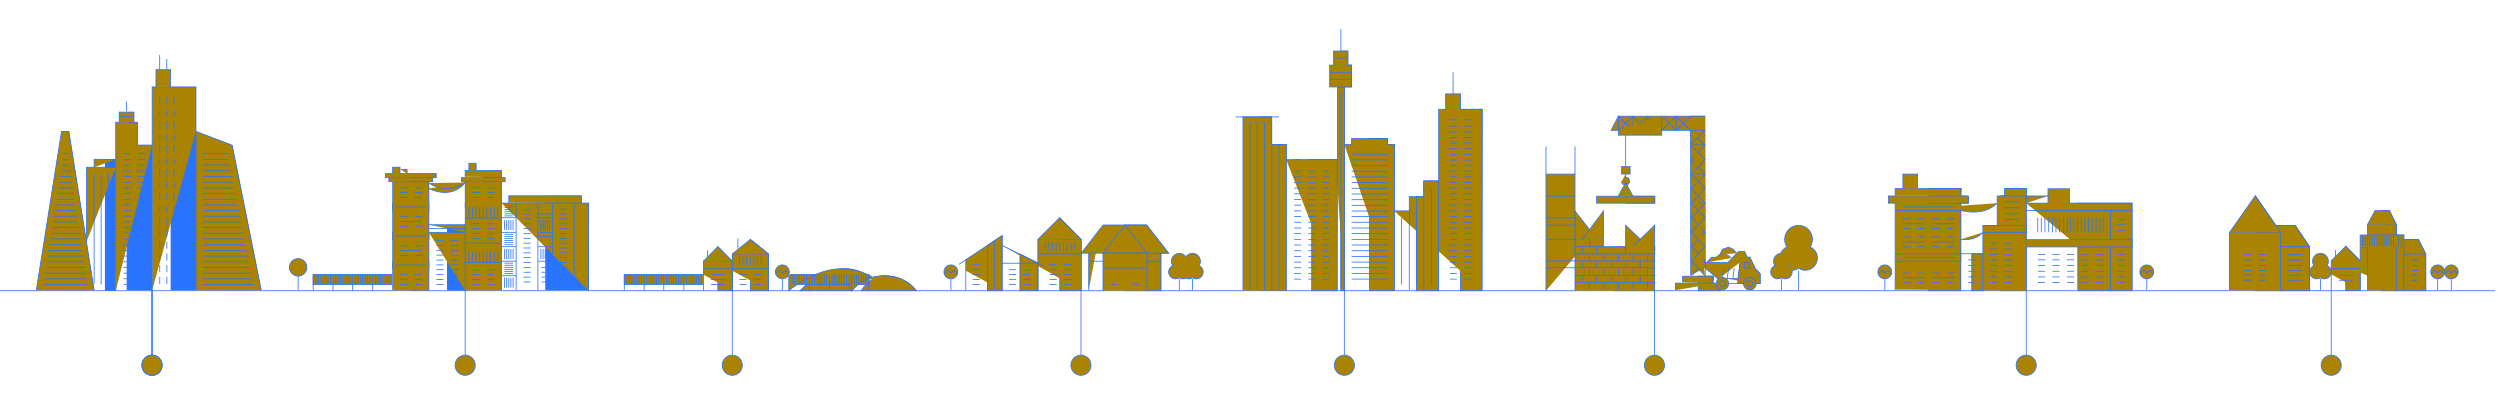 <?xml version="1.0" encoding="utf-8"?>
<!-- Generator: Adobe Illustrator 19.1.0, SVG Export Plug-In . SVG Version: 6.00 Build 0)  -->
<svg version="1.1" id="Layer_1" xmlns="http://www.w3.org/2000/svg" xmlns:xlink="http://www.w3.org/1999/xlink" x="0px" y="0px"
	 viewBox="1500 -200 3100 500" style="enable-background:new 1500 -200 3100 500;" xml:space="preserve">
<style type="text/css">
	.st0{fill:#AA8400;stroke:#2A73FF;stroke-miterlimit:10;}
	.st1{fill:#2A73FF;}
</style>
<g id="baseline">
	<line class="st0" x1="1500" y1="160.5" x2="4594" y2="160.5"/>
	<line class="st0" x1="1688.5" y1="159.9" x2="1688.5" y2="240.4"/>
	<circle class="st0" cx="1688.5" cy="252.9" r="12.5"/>
</g>
<g id="building-1">
	<g class="shadows">
		<polygon class="st1" points="1824,159.9 1770.7,159.9 1770.7,-26.4 1788,-19.7 		"/>
		<polygon class="st1" points="1616.7,159.9 1581.1,159.9 1581.1,-37.1 1585.4,-37.1 		"/>
		<rect x="1711.6" y="-92.2" class="st1" width="31.4" height="252.1"/>
		<polygon class="st1" points="1688.5,159.9 1657.1,159.9 1657.1,-60.9 1666.1,-60.9 1666.1,-48.3 1670.5,-48.3 1670.5,-20.1 
			1688.7,-20.1 		"/>
		<rect x="1630.1" y="-2.7" class="st1" width="13.4" height="163.3"/>
	</g>
	<path class="st0" d="M1743,159.9v-197l45,17.3l36,179.7"/>
	<path class="st0" d="M1688.7,159.9V-92.2h54.3v55.1"/>
	<path class="st0" d="M1643.5,160.5V-48.4h27v28.3h18.2"/>
	<path class="st0" d="M1607.3,99.5V7.4h36.2"/>
	<path class="st0" d="M1545,159.9l31.3-197h9.1l31.3,197"/>
	<path class="st0" d="M1693.4-92.2v-21.4h18.2v21.4"/>
	<path class="st0" d="M1647.8-48.4V-61h18.3v12.6"/>
	<path class="st0" d="M1616.7,7.4v-9.8h26.8"/>
	<g>
		<line class="st0" x1="1698.1" y1="63.9" x2="1698.1" y2="55"/>
		<line class="st0" x1="1706.9" y1="63.9" x2="1706.9" y2="55"/>
		<line class="st0" x1="1715.8" y1="63.9" x2="1715.8" y2="55"/>
		<line class="st0" x1="1698.1" y1="79.1" x2="1698.1" y2="70.2"/>
		<line class="st0" x1="1706.9" y1="79.1" x2="1706.9" y2="70.2"/>
		<line class="st0" x1="1715.8" y1="79.1" x2="1715.8" y2="70.2"/>
		<line class="st0" x1="1698.1" y1="93.2" x2="1698.1" y2="84.3"/>
		<line class="st0" x1="1706.9" y1="93.2" x2="1706.9" y2="84.3"/>
		<line class="st0" x1="1715.8" y1="93.2" x2="1715.8" y2="84.3"/>
		<line class="st0" x1="1698.1" y1="108.4" x2="1698.1" y2="99.5"/>
		<line class="st0" x1="1706.9" y1="108.4" x2="1706.9" y2="99.5"/>
		<line class="st0" x1="1715.8" y1="108.4" x2="1715.8" y2="99.5"/>
		<line class="st0" x1="1698.1" y1="123.1" x2="1698.1" y2="114.2"/>
		<line class="st0" x1="1706.9" y1="123.1" x2="1706.9" y2="114.2"/>
		<line class="st0" x1="1715.8" y1="123.1" x2="1715.8" y2="114.2"/>
		<line class="st0" x1="1698.1" y1="137.5" x2="1698.1" y2="128.6"/>
		<line class="st0" x1="1706.9" y1="137.5" x2="1706.9" y2="128.6"/>
		<line class="st0" x1="1715.8" y1="137.5" x2="1715.8" y2="128.6"/>
		<line class="st0" x1="1698.1" y1="152.2" x2="1698.1" y2="143.3"/>
		<line class="st0" x1="1706.9" y1="152.2" x2="1706.9" y2="143.3"/>
		<line class="st0" x1="1715.8" y1="152.2" x2="1715.8" y2="143.3"/>
		<line class="st0" x1="1698.1" y1="-40.1" x2="1698.1" y2="-49"/>
		<line class="st0" x1="1706.9" y1="-40.1" x2="1706.9" y2="-49"/>
		<line class="st0" x1="1715.8" y1="-40.1" x2="1715.8" y2="-49"/>
		<line class="st0" x1="1698.1" y1="-24.9" x2="1698.1" y2="-33.7"/>
		<line class="st0" x1="1706.9" y1="-24.9" x2="1706.9" y2="-33.7"/>
		<line class="st0" x1="1715.8" y1="-24.9" x2="1715.8" y2="-33.7"/>
		<line class="st0" x1="1698.1" y1="-70.6" x2="1698.1" y2="-79.5"/>
		<line class="st0" x1="1706.9" y1="-70.6" x2="1706.9" y2="-79.5"/>
		<line class="st0" x1="1715.8" y1="-70.6" x2="1715.8" y2="-79.5"/>
		<line class="st0" x1="1698.1" y1="-55.4" x2="1698.1" y2="-64.3"/>
		<line class="st0" x1="1706.9" y1="-55.4" x2="1706.9" y2="-64.3"/>
		<line class="st0" x1="1715.8" y1="-55.4" x2="1715.8" y2="-64.3"/>
		<line class="st0" x1="1698.1" y1="-10.8" x2="1698.1" y2="-19.7"/>
		<line class="st0" x1="1706.9" y1="-10.8" x2="1706.9" y2="-19.7"/>
		<line class="st0" x1="1715.8" y1="-10.8" x2="1715.8" y2="-19.7"/>
		<line class="st0" x1="1698.1" y1="4.4" x2="1698.1" y2="-4.4"/>
		<line class="st0" x1="1706.9" y1="4.4" x2="1706.9" y2="-4.4"/>
		<line class="st0" x1="1715.8" y1="4.4" x2="1715.8" y2="-4.4"/>
		<line class="st0" x1="1698.1" y1="19.1" x2="1698.1" y2="10.2"/>
		<line class="st0" x1="1706.9" y1="19.1" x2="1706.9" y2="10.2"/>
		<line class="st0" x1="1715.8" y1="19.1" x2="1715.8" y2="10.2"/>
		<line class="st0" x1="1698.1" y1="33.5" x2="1698.1" y2="24.7"/>
		<line class="st0" x1="1706.9" y1="33.5" x2="1706.9" y2="24.7"/>
		<line class="st0" x1="1715.8" y1="33.5" x2="1715.8" y2="24.7"/>
		<line class="st0" x1="1698.1" y1="48.2" x2="1698.1" y2="39.3"/>
		<line class="st0" x1="1706.9" y1="48.2" x2="1706.9" y2="39.3"/>
		<line class="st0" x1="1715.8" y1="48.2" x2="1715.8" y2="39.3"/>
		<line class="st0" x1="1751.4" y1="61.1" x2="1796" y2="61.1"/>
		<line class="st0" x1="1751.4" y1="68.1" x2="1797.1" y2="68.1"/>
		<line class="st0" x1="1751.5" y1="54" x2="1794.7" y2="54"/>
		<line class="st0" x1="1751.4" y1="47" x2="1793.5" y2="47"/>
		<line class="st0" x1="1751.4" y1="39.9" x2="1791.1" y2="39.9"/>
		<line class="st0" x1="1751.3" y1="75.2" x2="1798.3" y2="75.2"/>
		<line class="st0" x1="1751.3" y1="82.2" x2="1799.5" y2="82.2"/>
		<line class="st0" x1="1751.4" y1="18.8" x2="1786.5" y2="18.8"/>
		<line class="st0" x1="1751.4" y1="-2.4" x2="1782.8" y2="-2.4"/>
		<line class="st0" x1="1751.5" y1="11.7" x2="1785.2" y2="11.7"/>
		<line class="st0" x1="1751.4" y1="4.6" x2="1784" y2="4.6"/>
		<line class="st0" x1="1751.4" y1="-9.5" x2="1781.6" y2="-9.5"/>
		<line class="st0" x1="1751.3" y1="25.8" x2="1788.8" y2="25.8"/>
		<line class="st0" x1="1751.3" y1="32.9" x2="1790" y2="32.9"/>
		<line class="st0" x1="1751.5" y1="152.8" x2="1813.9" y2="152.8"/>
		<line class="st0" x1="1751.4" y1="145.7" x2="1812.5" y2="145.7"/>
		<line class="st0" x1="1751.4" y1="138.7" x2="1811.1" y2="138.7"/>
		<line class="st0" x1="1751.4" y1="117.5" x2="1806.9" y2="117.5"/>
		<line class="st0" x1="1751.4" y1="96.3" x2="1802.7" y2="96.3"/>
		<line class="st0" x1="1751.5" y1="110.5" x2="1805.4" y2="110.5"/>
		<line class="st0" x1="1751.4" y1="103.4" x2="1804.1" y2="103.4"/>
		<line class="st0" x1="1751.4" y1="89.3" x2="1801.3" y2="89.3"/>
		<line class="st0" x1="1751.3" y1="124.6" x2="1808.3" y2="124.6"/>
		<line class="st0" x1="1751.3" y1="131.6" x2="1809.6" y2="131.6"/>
		<line class="st0" x1="1653.2" y1="61.1" x2="1662" y2="61.1"/>
		<line class="st0" x1="1653.2" y1="68.1" x2="1662" y2="68.1"/>
		<line class="st0" x1="1653.2" y1="54" x2="1662" y2="54"/>
		<line class="st0" x1="1653.2" y1="47" x2="1662" y2="47"/>
		<line class="st0" x1="1653.2" y1="39.9" x2="1662" y2="39.9"/>
		<line class="st0" x1="1653.2" y1="75.2" x2="1662" y2="75.2"/>
		<line class="st0" x1="1653.2" y1="82.2" x2="1662" y2="82.2"/>
		<line class="st0" x1="1653.2" y1="19" x2="1662" y2="19"/>
		<line class="st0" x1="1653.2" y1="-2.4" x2="1662" y2="-2.4"/>
		<line class="st0" x1="1653.2" y1="11.9" x2="1662" y2="11.9"/>
		<line class="st0" x1="1653.2" y1="4.9" x2="1662" y2="4.9"/>
		<line class="st0" x1="1653.2" y1="-9.5" x2="1661.8" y2="-9.5"/>
		<line class="st0" x1="1653.2" y1="26" x2="1662" y2="26"/>
		<line class="st0" x1="1653.2" y1="32.9" x2="1662" y2="32.9"/>
		<line class="st0" x1="1653.2" y1="152.8" x2="1661.8" y2="152.8"/>
		<line class="st0" x1="1653.2" y1="145.7" x2="1661.8" y2="145.7"/>
		<line class="st0" x1="1653.2" y1="138.7" x2="1662" y2="138.7"/>
		<line class="st0" x1="1653.2" y1="117.5" x2="1662" y2="117.5"/>
		<line class="st0" x1="1653.2" y1="96.3" x2="1662" y2="96.3"/>
		<line class="st0" x1="1653.2" y1="110.5" x2="1662" y2="110.5"/>
		<line class="st0" x1="1653.2" y1="103.4" x2="1662" y2="103.4"/>
		<line class="st0" x1="1653.2" y1="89.3" x2="1662" y2="89.3"/>
		<line class="st0" x1="1653.2" y1="124.6" x2="1662" y2="124.6"/>
		<line class="st0" x1="1653.2" y1="131.6" x2="1662" y2="131.6"/>
		<line class="st0" x1="1568" y1="61.1" x2="1594.3" y2="61.1"/>
		<line class="st0" x1="1566.8" y1="68.1" x2="1595.4" y2="68.1"/>
		<line class="st0" x1="1569.1" y1="54" x2="1593.2" y2="54"/>
		<line class="st0" x1="1570.2" y1="47" x2="1592.1" y2="47"/>
		<line class="st0" x1="1571.3" y1="39.9" x2="1591" y2="39.9"/>
		<line class="st0" x1="1565.7" y1="75.2" x2="1596.5" y2="75.2"/>
		<line class="st0" x1="1564.7" y1="82.2" x2="1597.6" y2="82.2"/>
		<line class="st0" x1="1574.6" y1="19" x2="1587.7" y2="19"/>
		<line class="st0" x1="1578.1" y1="-2.4" x2="1584.3" y2="-2.4"/>
		<line class="st0" x1="1575.7" y1="11.9" x2="1586.6" y2="11.9"/>
		<line class="st0" x1="1576.8" y1="4.9" x2="1585.5" y2="4.9"/>
		<line class="st0" x1="1579.1" y1="-9.5" x2="1583.2" y2="-9.5"/>
		<line class="st0" x1="1573.5" y1="26" x2="1588.8" y2="26"/>
		<line class="st0" x1="1572.4" y1="32.9" x2="1589.9" y2="32.9"/>
		<line class="st0" x1="1553.5" y1="152.8" x2="1608.7" y2="152.8"/>
		<line class="st0" x1="1554.7" y1="145.7" x2="1607.6" y2="145.7"/>
		<line class="st0" x1="1555.7" y1="138.7" x2="1606.5" y2="138.7"/>
		<line class="st0" x1="1559.1" y1="117.5" x2="1603.2" y2="117.5"/>
		<line class="st0" x1="1562.4" y1="96.3" x2="1599.8" y2="96.3"/>
		<line class="st0" x1="1560.2" y1="110.5" x2="1602" y2="110.5"/>
		<line class="st0" x1="1561.3" y1="103.4" x2="1600.9" y2="103.4"/>
		<line class="st0" x1="1563.5" y1="89.3" x2="1598.7" y2="89.3"/>
		<line class="st0" x1="1558" y1="124.6" x2="1604.2" y2="124.6"/>
		<line class="st0" x1="1556.9" y1="131.6" x2="1605.4" y2="131.6"/>
		<line class="st0" x1="1671" y1="61.1" x2="1679.7" y2="61.1"/>
		<line class="st0" x1="1671" y1="68.1" x2="1679.7" y2="68.1"/>
		<line class="st0" x1="1671" y1="54" x2="1679.7" y2="54"/>
		<line class="st0" x1="1671" y1="47" x2="1679.7" y2="47"/>
		<line class="st0" x1="1671" y1="39.9" x2="1679.7" y2="39.9"/>
		<line class="st0" x1="1671" y1="75.2" x2="1679.7" y2="75.2"/>
		<line class="st0" x1="1671" y1="82.2" x2="1679.7" y2="82.2"/>
		<line class="st0" x1="1671" y1="19" x2="1679.7" y2="19"/>
		<line class="st0" x1="1671" y1="-2.4" x2="1679.7" y2="-2.4"/>
		<line class="st0" x1="1671" y1="11.9" x2="1679.7" y2="11.9"/>
		<line class="st0" x1="1671" y1="4.9" x2="1679.7" y2="4.9"/>
		<line class="st0" x1="1671" y1="-9.5" x2="1679.6" y2="-9.5"/>
		<line class="st0" x1="1671" y1="26" x2="1679.7" y2="26"/>
		<line class="st0" x1="1671" y1="32.9" x2="1679.7" y2="32.9"/>
		<line class="st0" x1="1671" y1="152.8" x2="1679.6" y2="152.8"/>
		<line class="st0" x1="1671" y1="145.7" x2="1679.5" y2="145.7"/>
		<line class="st0" x1="1671" y1="138.7" x2="1679.7" y2="138.7"/>
		<line class="st0" x1="1671" y1="117.5" x2="1679.7" y2="117.5"/>
		<line class="st0" x1="1671" y1="96.3" x2="1679.7" y2="96.3"/>
		<line class="st0" x1="1671" y1="110.5" x2="1679.7" y2="110.5"/>
		<line class="st0" x1="1671" y1="103.4" x2="1679.7" y2="103.4"/>
		<line class="st0" x1="1671" y1="89.3" x2="1679.7" y2="89.3"/>
		<line class="st0" x1="1671" y1="124.6" x2="1679.7" y2="124.6"/>
		<line class="st0" x1="1671" y1="131.6" x2="1679.7" y2="131.6"/>
		<line class="st0" x1="1698" y1="-113.7" x2="1698" y2="-131.9"/>
		<line class="st0" x1="1706.8" y1="-113.7" x2="1706.8" y2="-126.9"/>
		<line class="st0" x1="1657" y1="-62" x2="1657" y2="-74"/>
		<line class="st0" x1="1634.3" y1="15.3" x2="1634.3" y2="152.8"/>
		<line class="st0" x1="1625.4" y1="15.3" x2="1625.4" y2="152.8"/>
		<line class="st0" x1="1616.7" y1="15.3" x2="1616.7" y2="152.2"/>
	</g>
	<line class="st0" x1="1647.8" y1="-55.4" x2="1666.1" y2="-55.4"/>
	<line class="st0" x1="1688.5" y1="159.9" x2="1688.5" y2="240.4"/>
	<circle class="st0" cx="1688.5" cy="252.9" r="12.5"/>
</g>
<g id="building-2">
	<g class="shadows">
		<g>
			<rect x="2054.3" y="78.9" class="st1" width="22.5" height="81.2"/>
			<polygon class="st1" points="2230.3,52.1 2230.3,159.8 2176.1,159.8 2176.1,42.8 2221,42.8 2221,52.1 			"/>
			<polygon class="st1" points="2031.8,15.3 2040.9,15.3 2040.9,20.3 2036.5,20.3 2036.5,25.3 2031.8,25.3 2031.8,160.5 
				2009.3,160.5 2009.3,15.3 			"/>
			<rect x="2099.3" y="11.8" class="st1" width="22.5" height="148"/>
		</g>
	</g>
	<polyline class="st0" points="2130.9,51.3 2130.9,42.8 2221,42.8 2221,51.9 		"/>
	<polyline class="st0" points="1986.4,140.4 1888.3,140.4 1888.3,152.7 1986.4,152.7 		"/>
	<rect x="1987" y="124.1" class="st0" width="44.9" height="9.3"/>
	<rect x="1987" y="88.1" class="st0" width="44.9" height="9.3"/>
	<rect x="1987" y="52" class="st0" width="44.9" height="9.3"/>
	<polyline class="st0" points="2076.8,88.1 2076.8,78.7 2031.8,78.7 	"/>
	<rect x="2076.9" y="107.1" class="st0" width="44.9" height="4.8"/>
	<rect x="2076.9" y="52" class="st0" width="44.9" height="4.8"/>
	<polyline class="st0" points="2121.8,25.3 2126.4,25.3 2126.4,20.3 2072.1,20.3 2072.1,25.3 2076.9,25.3 	"/>
	<polyline class="st0" points="2076.8,19.2 2076.8,11.3 2121.8,11.3 2121.8,19.7 	"/>
	<polyline class="st0" points="1982.2,20.3 1977.9,20.3 1977.9,15.3 2040.9,15.3 2040.9,20.3 2036.4,20.3 	"/>
	<polyline class="st0" points="2031.8,25.3 2036.5,25.3 2036.5,20.3 1982.2,20.3 1982.2,25.3 1986.9,25.3 	"/>
	<polyline class="st0" points="2121.8,160.1 2121.8,25.3 2076.9,25.3 2076.9,160.1 	"/>
	<polyline class="st0" points="2031.8,160.1 2031.8,25.3 1987,25.3 1987,160.1 	"/>
	<polyline class="st0" points="2122,51.8 2230,51.8 2229.8,160.5 	"/>
	<polyline class="st0" points="2031.8,88.1 2076.8,88.1 2076.8,160.5 	"/>
	
	<polyline class="st0" points="1859.2,134.1 1865.3,128.9 1869.7,133.2 1874.7,128.9 1880,134.5 	"/>
	<line class="st0" x1="2076.8" y1="159.9" x2="2076.8" y2="240.4"/>
	<circle class="st0" cx="2076.8" cy="252.9" r="12.5"/>
	<path class="st0" d="M2076.9,26.3c0,0-14.4,21.8-45.1,7.5"/>
	<path class="st0" d="M2076.9,26.3c0,0-20.1,16.5-45.1,0.7"/>
	<polyline class="st0" points="1986.9,15.3 1986.9,7.3 1996,7.3 1996,15.3 	"/>
	<polyline class="st0" points="1997,10.2 2004.8,10.2 2004.8,15.3 	"/>
	<line class="st0" x1="1990.6" y1="92.7" x2="2028.2" y2="92.7"/>
	<line class="st0" x1="1990.6" y1="128.7" x2="2028.2" y2="128.7"/>
	<line class="st0" x1="1990.6" y1="56.6" x2="2028.2" y2="56.6"/>
	<line class="st0" x1="1996" y1="32.8" x2="2004.8" y2="32.8"/>
	<line class="st0" x1="1996.1" y1="44.8" x2="2004.9" y2="44.8"/>
	<line class="st0" x1="1996" y1="38.8" x2="2004.8" y2="38.8"/>
	<line class="st0" x1="2014.1" y1="32.8" x2="2023" y2="32.8"/>
	<line class="st0" x1="2014.2" y1="44.8" x2="2023.1" y2="44.8"/>
	<line class="st0" x1="2014.1" y1="38.8" x2="2023" y2="38.8"/>
	<line class="st0" x1="1996" y1="140.6" x2="2004.8" y2="140.6"/>
	<line class="st0" x1="1996.1" y1="152.7" x2="2004.9" y2="152.7"/>
	<line class="st0" x1="1996" y1="146.7" x2="2004.8" y2="146.7"/>
	<line class="st0" x1="2014.1" y1="140.6" x2="2023" y2="140.6"/>
	<line class="st0" x1="2014.2" y1="152.7" x2="2023.1" y2="152.7"/>
	<line class="st0" x1="2014.1" y1="146.7" x2="2023" y2="146.7"/>
	<line class="st0" x1="1996" y1="68.7" x2="2004.8" y2="68.7"/>
	<line class="st0" x1="1996.1" y1="80.7" x2="2004.9" y2="80.7"/>
	<line class="st0" x1="2014.1" y1="68.7" x2="2023" y2="68.7"/>
	<line class="st0" x1="2014.2" y1="80.7" x2="2023.1" y2="80.7"/>
	<line class="st0" x1="1996.1" y1="74.7" x2="2023" y2="74.7"/>
	<line class="st0" x1="1996" y1="104.7" x2="2004.8" y2="104.7"/>
	<line class="st0" x1="1996.1" y1="116.7" x2="2004.9" y2="116.7"/>
	<line class="st0" x1="2014.1" y1="104.7" x2="2023" y2="104.7"/>
	<line class="st0" x1="2014.2" y1="116.7" x2="2023.1" y2="116.7"/>
	<line class="st0" x1="1996.1" y1="110.7" x2="2023" y2="110.7"/>
	<line class="st0" x1="2085.9" y1="32.8" x2="2094.8" y2="32.8"/>
	<line class="st0" x1="2086" y1="44.8" x2="2094.9" y2="44.8"/>
	<line class="st0" x1="2085.9" y1="38.8" x2="2094.8" y2="38.8"/>
	<line class="st0" x1="2149.1" y1="59.4" x2="2158" y2="59.4"/>
	<line class="st0" x1="2149.2" y1="71.4" x2="2158.1" y2="71.4"/>
	<line class="st0" x1="2149.1" y1="65.4" x2="2158" y2="65.4"/>
	<line class="st0" x1="2149.1" y1="77.5" x2="2158" y2="77.5"/>
	<line class="st0" x1="2149.2" y1="89.5" x2="2158.1" y2="89.5"/>
	<line class="st0" x1="2149.1" y1="83.5" x2="2158" y2="83.5"/>
	<line class="st0" x1="2149.1" y1="95.5" x2="2158" y2="95.5"/>
	<line class="st0" x1="2149.2" y1="107.5" x2="2158.1" y2="107.5"/>
	<line class="st0" x1="2149.1" y1="101.5" x2="2158" y2="101.5"/>
	<line class="st0" x1="2149.1" y1="113.5" x2="2158" y2="113.5"/>
	<line class="st0" x1="2149.2" y1="125.5" x2="2158.1" y2="125.5"/>
	<line class="st0" x1="2149.1" y1="119.5" x2="2158" y2="119.5"/>
	<line class="st0" x1="2149.2" y1="137.6" x2="2158.1" y2="137.6"/>
	<line class="st0" x1="2149.1" y1="131.6" x2="2158" y2="131.6"/>
	<line class="st0" x1="2149.1" y1="143.6" x2="2158" y2="143.6"/>
	<line class="st0" x1="2149.1" y1="149.6" x2="2158" y2="149.6"/>
	<line class="st0" x1="2194" y1="59.4" x2="2202.9" y2="59.4"/>
	<line class="st0" x1="2194.1" y1="71.4" x2="2203" y2="71.4"/>
	<line class="st0" x1="2194" y1="65.4" x2="2202.9" y2="65.4"/>
	<line class="st0" x1="2194" y1="77.5" x2="2202.9" y2="77.5"/>
	<line class="st0" x1="2194.1" y1="89.5" x2="2203" y2="89.5"/>
	<line class="st0" x1="2194" y1="83.5" x2="2202.9" y2="83.5"/>
	<line class="st0" x1="2194" y1="95.5" x2="2202.9" y2="95.5"/>
	<line class="st0" x1="2194.1" y1="107.5" x2="2203" y2="107.5"/>
	<line class="st0" x1="2194" y1="101.5" x2="2202.9" y2="101.5"/>
	<line class="st0" x1="2194" y1="113.5" x2="2202.9" y2="113.5"/>
	<line class="st0" x1="2194.1" y1="125.5" x2="2203" y2="125.5"/>
	<line class="st0" x1="2194" y1="119.5" x2="2202.9" y2="119.5"/>
	<line class="st0" x1="2194.1" y1="137.6" x2="2203" y2="137.6"/>
	<line class="st0" x1="2194" y1="131.6" x2="2202.9" y2="131.6"/>
	<line class="st0" x1="2194" y1="143.6" x2="2202.9" y2="143.6"/>
	<line class="st0" x1="2194" y1="149.6" x2="2202.9" y2="149.6"/>
	<line class="st0" x1="2171.6" y1="137.6" x2="2180.5" y2="137.6"/>
	<line class="st0" x1="2171.5" y1="131.6" x2="2180.4" y2="131.6"/>
	<line class="st0" x1="2171.5" y1="143.6" x2="2180.4" y2="143.6"/>
	<line class="st0" x1="2171.5" y1="149.6" x2="2180.4" y2="149.6"/>
	<line class="st0" x1="2104.1" y1="32.8" x2="2113" y2="32.8"/>
	<line class="st0" x1="2104.2" y1="44.8" x2="2113.1" y2="44.8"/>
	<line class="st0" x1="2104.1" y1="38.8" x2="2113" y2="38.8"/>
	<line class="st0" x1="2041" y1="140.6" x2="2049.9" y2="140.6"/>
	<line class="st0" x1="2041.1" y1="152.7" x2="2050" y2="152.7"/>
	<line class="st0" x1="2041" y1="146.7" x2="2049.9" y2="146.7"/>
	<line class="st0" x1="2041" y1="122.5" x2="2049.9" y2="122.5"/>
	<line class="st0" x1="2041.1" y1="134.5" x2="2050" y2="134.5"/>
	<line class="st0" x1="2041" y1="128.5" x2="2049.9" y2="128.5"/>
	<line class="st0" x1="2041" y1="104.2" x2="2049.9" y2="104.2"/>
	<line class="st0" x1="2041.1" y1="116.3" x2="2050" y2="116.3"/>
	<line class="st0" x1="2041" y1="110.3" x2="2049.9" y2="110.3"/>
	<line class="st0" x1="2041" y1="98.3" x2="2049.9" y2="98.3"/>
	<line class="st0" x1="2059" y1="140.6" x2="2067.9" y2="140.6"/>
	<line class="st0" x1="2059.1" y1="152.7" x2="2068" y2="152.7"/>
	<line class="st0" x1="2059" y1="146.7" x2="2067.9" y2="146.7"/>
	<line class="st0" x1="2059" y1="122.5" x2="2067.9" y2="122.5"/>
	<line class="st0" x1="2059.1" y1="134.5" x2="2068" y2="134.5"/>
	<line class="st0" x1="2059" y1="128.5" x2="2067.9" y2="128.5"/>
	<line class="st0" x1="2059" y1="104.2" x2="2067.9" y2="104.2"/>
	<line class="st0" x1="2059.1" y1="116.3" x2="2068" y2="116.3"/>
	<line class="st0" x1="2059" y1="110.3" x2="2067.9" y2="110.3"/>
	<line class="st0" x1="2059" y1="98.3" x2="2067.9" y2="98.3"/>
	<line class="st0" x1="2086" y1="152.7" x2="2094.9" y2="152.7"/>
	<line class="st0" x1="2086" y1="134.4" x2="2094.9" y2="134.4"/>
	<line class="st0" x1="2086.1" y1="146.4" x2="2095" y2="146.4"/>
	<line class="st0" x1="2086" y1="140.4" x2="2094.9" y2="140.4"/>
	<line class="st0" x1="2104" y1="152.7" x2="2112.9" y2="152.7"/>
	<line class="st0" x1="2104" y1="134.4" x2="2112.9" y2="134.4"/>
	<line class="st0" x1="2104.1" y1="146.4" x2="2113" y2="146.4"/>
	<line class="st0" x1="2104" y1="140.4" x2="2112.9" y2="140.4"/>
	<line class="st0" x1="2031.8" y1="83.4" x2="2076.8" y2="83.4"/>
	<polyline class="st0" points="2081.4,11.3 2081.4,2.5 2090.4,2.5 2090.4,11.3 	"/>
	<line class="st0" x1="2076.9" y1="70.3" x2="2121.8" y2="70.3"/>
	<line class="st0" x1="2081.4" y1="56.6" x2="2081.4" y2="70.3"/>
	<line class="st0" x1="2085.9" y1="56.6" x2="2085.9" y2="70.3"/>
	<line class="st0" x1="2090.3" y1="56.6" x2="2090.3" y2="70.3"/>
	<line class="st0" x1="2094.8" y1="56.6" x2="2094.8" y2="70.3"/>
	<line class="st0" x1="2103.8" y1="56.6" x2="2103.8" y2="70.3"/>
	<line class="st0" x1="2099.3" y1="56.6" x2="2099.3" y2="70.3"/>
	<line class="st0" x1="2108.3" y1="56.6" x2="2108.3" y2="70.3"/>
	<line class="st0" x1="2112.8" y1="56.6" x2="2112.8" y2="70.3"/>
	<line class="st0" x1="2117.3" y1="56.6" x2="2117.3" y2="70.3"/>
	<line class="st0" x1="2076.9" y1="125.4" x2="2121.8" y2="125.4"/>
	<line class="st0" x1="2081.4" y1="111.9" x2="2081.4" y2="125.6"/>
	<line class="st0" x1="2085.9" y1="111.8" x2="2085.9" y2="125.4"/>
	<line class="st0" x1="2090.3" y1="111.8" x2="2090.3" y2="125.4"/>
	<line class="st0" x1="2094.8" y1="111.8" x2="2094.8" y2="125.4"/>
	<line class="st0" x1="2103.8" y1="111.8" x2="2103.8" y2="125.4"/>
	<line class="st0" x1="2099.3" y1="111.8" x2="2099.3" y2="125.4"/>
	<line class="st0" x1="2108.3" y1="111.8" x2="2108.3" y2="125.4"/>
	<line class="st0" x1="2112.8" y1="111.8" x2="2112.8" y2="125.4"/>
	<line class="st0" x1="2117.3" y1="111.9" x2="2117.3" y2="125.6"/>
	<line class="st0" x1="2085.9" y1="83.3" x2="2094.8" y2="83.3"/>
	<line class="st0" x1="2086" y1="95.4" x2="2094.9" y2="95.4"/>
	<line class="st0" x1="2085.9" y1="89.3" x2="2094.8" y2="89.3"/>
	<line class="st0" x1="2085.9" y1="77.4" x2="2094.8" y2="77.4"/>
	<line class="st0" x1="2103.9" y1="83.3" x2="2112.8" y2="83.3"/>
	<line class="st0" x1="2104" y1="95.4" x2="2112.9" y2="95.4"/>
	<line class="st0" x1="2103.9" y1="89.3" x2="2112.8" y2="89.3"/>
	<line class="st0" x1="2103.9" y1="77.4" x2="2112.8" y2="77.4"/>
	<line class="st0" x1="2076.8" y1="101.5" x2="2121.8" y2="101.5"/>
	<line class="st0" x1="2140" y1="51.9" x2="2140" y2="159.9"/>
	<line class="st0" x1="2212" y1="51.9" x2="2212" y2="159.9"/>
	<line class="st0" x1="2185" y1="51.9" x2="2185" y2="159.9"/>
	<line class="st0" x1="2167" y1="51.9" x2="2167" y2="159.9"/>
	<line class="st0" x1="2125.6" y1="144.3" x2="2125.6" y2="156.7"/>
	<line class="st0" x1="2130.9" y1="144.3" x2="2130.9" y2="156.7"/>
	<line class="st0" x1="2136.2" y1="144.3" x2="2136.2" y2="156.7"/>
	<line class="st0" x1="2133.5" y1="144.3" x2="2133.5" y2="156.7"/>
	<line class="st0" x1="2128.3" y1="144.3" x2="2128.3" y2="156.7"/>
	<line class="st0" x1="2125.6" y1="108.7" x2="2125.6" y2="121.1"/>
	<line class="st0" x1="2130.9" y1="108.7" x2="2130.9" y2="121.1"/>
	<line class="st0" x1="2136.2" y1="108.7" x2="2136.2" y2="121.1"/>
	<line class="st0" x1="2133.5" y1="108.7" x2="2133.5" y2="121.1"/>
	<line class="st0" x1="2128.3" y1="108.7" x2="2128.3" y2="121.1"/>
	<line class="st0" x1="2125.6" y1="72.9" x2="2125.6" y2="85.2"/>
	<line class="st0" x1="2130.9" y1="72.9" x2="2130.9" y2="85.2"/>
	<line class="st0" x1="2136.2" y1="72.9" x2="2136.2" y2="85.2"/>
	<line class="st0" x1="2133.5" y1="72.9" x2="2133.5" y2="85.2"/>
	<line class="st0" x1="2128.3" y1="72.9" x2="2128.3" y2="85.2"/>
	<line class="st0" x1="2136.2" y1="126.3" x2="2125.6" y2="126.3"/>
	<line class="st0" x1="2136.2" y1="131.5" x2="2125.6" y2="131.5"/>
	<line class="st0" x1="2136.2" y1="136.6" x2="2125.6" y2="136.6"/>
	<line class="st0" x1="2136.2" y1="139.2" x2="2125.6" y2="139.2"/>
	<line class="st0" x1="2136.2" y1="134.1" x2="2125.6" y2="134.1"/>
	<line class="st0" x1="2136.2" y1="128.9" x2="2125.6" y2="128.9"/>
	<line class="st0" x1="2136.2" y1="90.5" x2="2125.6" y2="90.5"/>
	<line class="st0" x1="2136.2" y1="95.7" x2="2125.6" y2="95.7"/>
	<line class="st0" x1="2136.2" y1="100.9" x2="2125.6" y2="100.9"/>
	<line class="st0" x1="2136.2" y1="103.5" x2="2125.6" y2="103.5"/>
	<line class="st0" x1="2136.2" y1="98.3" x2="2125.6" y2="98.3"/>
	<line class="st0" x1="2136.2" y1="93.1" x2="2125.6" y2="93.1"/>
	<line class="st0" x1="2136.2" y1="54.8" x2="2125.6" y2="54.8"/>
	<line class="st0" x1="2136.2" y1="60" x2="2125.6" y2="60"/>
	<line class="st0" x1="2136.2" y1="65.2" x2="2125.6" y2="65.2"/>
	<line class="st0" x1="2136.2" y1="67.7" x2="2125.6" y2="67.7"/>
	<line class="st0" x1="2136.2" y1="62.6" x2="2125.6" y2="62.6"/>
	<line class="st0" x1="2136.2" y1="57.4" x2="2125.6" y2="57.4"/>
	<line class="st0" x1="2121.8" y1="141.9" x2="2140" y2="141.9"/>
	<line class="st0" x1="2121.8" y1="123.9" x2="2140" y2="123.9"/>
	<line class="st0" x1="2121.8" y1="105.9" x2="2140" y2="105.9"/>
	<line class="st0" x1="2121.8" y1="88.1" x2="2140" y2="88.1"/>
	<line class="st0" x1="2121.8" y1="70" x2="2140" y2="70"/>
	<line class="st0" x1="2170.7" y1="108.7" x2="2170.7" y2="121.1"/>
	<line class="st0" x1="2176" y1="108.7" x2="2176" y2="121.1"/>
	<line class="st0" x1="2181.3" y1="108.7" x2="2181.3" y2="121.1"/>
	<line class="st0" x1="2178.6" y1="108.7" x2="2178.6" y2="121.1"/>
	<line class="st0" x1="2173.4" y1="108.7" x2="2173.4" y2="121.1"/>
	<line class="st0" x1="2170.7" y1="72.9" x2="2170.7" y2="85.2"/>
	<line class="st0" x1="2176" y1="72.9" x2="2176" y2="85.2"/>
	<line class="st0" x1="2181.3" y1="72.9" x2="2181.3" y2="85.2"/>
	<line class="st0" x1="2178.6" y1="72.9" x2="2178.6" y2="85.2"/>
	<line class="st0" x1="2173.4" y1="72.9" x2="2173.4" y2="85.2"/>
	<line class="st0" x1="2166.9" y1="123.9" x2="2185.1" y2="123.9"/>
	<line class="st0" x1="2166.9" y1="105.9" x2="2185.1" y2="105.9"/>
	<line class="st0" x1="2166.9" y1="88.1" x2="2185.1" y2="88.1"/>
	<line class="st0" x1="2166.9" y1="70" x2="2185.1" y2="70"/>
	<line class="st0" x1="2167" y1="93.1" x2="2185" y2="93.1"/>
	<line class="st0" x1="2167" y1="65.3" x2="2185" y2="65.3"/>
	<line class="st0" x1="1937.3" y1="160.5" x2="1937.3" y2="140.6"/>
	<line class="st0" x1="1962.2" y1="160.5" x2="1962.2" y2="140.6"/>
	<line class="st0" x1="1912.9" y1="160.5" x2="1912.9" y2="140.6"/>
	<line class="st0" x1="1888.3" y1="160.5" x2="1888.3" y2="140.6"/>
	<line class="st0" x1="1891.9" y1="140.4" x2="1891.9" y2="152.7"/>
	<line class="st0" x1="1894.9" y1="140.4" x2="1894.9" y2="152.7"/>
	<line class="st0" x1="1897.8" y1="140.4" x2="1897.8" y2="152.7"/>
	<line class="st0" x1="1900.8" y1="140.4" x2="1900.8" y2="152.7"/>
	<line class="st0" x1="1903.8" y1="140.4" x2="1903.8" y2="152.7"/>
	<line class="st0" x1="1906.7" y1="140.4" x2="1906.7" y2="152.7"/>
	<line class="st0" x1="1909.7" y1="140.4" x2="1909.7" y2="152.7"/>
	<line class="st0" x1="1916.3" y1="140.4" x2="1916.3" y2="152.7"/>
	<line class="st0" x1="1919.2" y1="140.4" x2="1919.2" y2="152.7"/>
	<line class="st0" x1="1922.2" y1="140.4" x2="1922.2" y2="152.7"/>
	<line class="st0" x1="1925.1" y1="140.4" x2="1925.1" y2="152.7"/>
	<line class="st0" x1="1928.1" y1="140.4" x2="1928.1" y2="152.7"/>
	<line class="st0" x1="1931" y1="140.4" x2="1931" y2="152.7"/>
	<line class="st0" x1="1934" y1="140.4" x2="1934" y2="152.7"/>
	<line class="st0" x1="1940.8" y1="140.4" x2="1940.8" y2="152.7"/>
	<line class="st0" x1="1943.7" y1="140.4" x2="1943.7" y2="152.7"/>
	<line class="st0" x1="1946.7" y1="140.4" x2="1946.7" y2="152.7"/>
	<line class="st0" x1="1949.6" y1="140.4" x2="1949.6" y2="152.7"/>
	<line class="st0" x1="1952.6" y1="140.4" x2="1952.6" y2="152.7"/>
	<line class="st0" x1="1955.5" y1="140.4" x2="1955.5" y2="152.7"/>
	<line class="st0" x1="1958.5" y1="140.4" x2="1958.5" y2="152.7"/>
	<line class="st0" x1="1965.8" y1="140.4" x2="1965.8" y2="152.7"/>
	<line class="st0" x1="1968.8" y1="140.4" x2="1968.8" y2="152.7"/>
	<line class="st0" x1="1971.7" y1="140.4" x2="1971.7" y2="152.7"/>
	<line class="st0" x1="1974.7" y1="140.4" x2="1974.7" y2="152.7"/>
	<line class="st0" x1="1977.6" y1="140.4" x2="1977.6" y2="152.7"/>
	<line class="st0" x1="1980.6" y1="140.4" x2="1980.6" y2="152.7"/>
	<line class="st0" x1="1983.6" y1="140.4" x2="1983.6" y2="152.7"/>
	<line class="st0" x1="1869.7" y1="159.9" x2="1869.7" y2="142.2"/>
	<circle class="st0" cx="1869.7" cy="131.5" r="10.8"/>
</g>
<g id="building-3">
	<g id="shadows">
		<polygon class="st0" points="2390.1,105.9 2390.1,160.5 2408,160.5 2408,123.9 		"/>
		<polygon class="st0" points="2430.4,96.9 2430.4,160.5 2452.9,160.5 2452.9,114.9 		"/>
		<polyline class="st0" points="2408,135.7 2408,160.5 2408,114.9 2452.8,114.9 2452.8,160 		"/>
		<polyline class="st0" points="2372.2,140.6 2372.2,160.5 2372.2,123.9 2408,123.9 2408,160.1 		"/>
		<g>
			<path class="st0" d="M2636.2,160.5c0,0-12.1-18.6-40.1-18.6c0,0-17.8,1-28.2,18.6H2636.2z"/>
			<path class="st0" d="M2492.1,160.5c0,0,24.1-27.3,57-27.3c15.8,0,30.9,10.4,30.9,10.4s-10.3,2.1-23.9,16.9
				C2535.3,160.5,2492.1,160.5,2492.1,160.5z"/>
		</g>
	</g>
	<line class="st0" x1="2416.9" y1="152.7" x2="2425.8" y2="152.7"/>
	<line class="st0" x1="2381.5" y1="152.7" x2="2398.8" y2="152.7"/>
	<line class="st0" x1="2381.5" y1="146.4" x2="2398.8" y2="146.4"/>
	<line class="st0" x1="2381.5" y1="140.4" x2="2398.8" y2="140.4"/>
	<line class="st0" x1="2416.8" y1="146.7" x2="2425.7" y2="146.7"/>
	<line class="st0" x1="2435.1" y1="152.7" x2="2444" y2="152.7"/>
	<line class="st0" x1="2435" y1="146.7" x2="2443.9" y2="146.7"/>
	<line class="st0" x1="2416.8" y1="140.6" x2="2425.7" y2="140.6"/>
	<line class="st0" x1="2435" y1="140.6" x2="2443.9" y2="140.6"/>
	<polyline class="st0" points="2372.2,140.4 2274.1,140.4 2274.1,152.7 2372.2,152.7 	"/>
	<line class="st0" x1="2323.1" y1="160.5" x2="2323.1" y2="140.6"/>
	<line class="st0" x1="2348" y1="160.5" x2="2348" y2="140.6"/>
	<line class="st0" x1="2298.7" y1="160.5" x2="2298.7" y2="140.6"/>
	<line class="st0" x1="2274.1" y1="160.5" x2="2274.1" y2="140.6"/>
	<line class="st0" x1="2277.7" y1="140.4" x2="2277.7" y2="152.7"/>
	<line class="st0" x1="2280.7" y1="140.4" x2="2280.7" y2="152.7"/>
	<line class="st0" x1="2283.6" y1="140.4" x2="2283.6" y2="152.7"/>
	<line class="st0" x1="2286.6" y1="140.4" x2="2286.6" y2="152.7"/>
	<line class="st0" x1="2289.5" y1="140.4" x2="2289.5" y2="152.7"/>
	<line class="st0" x1="2292.5" y1="140.4" x2="2292.5" y2="152.7"/>
	<line class="st0" x1="2295.5" y1="140.4" x2="2295.5" y2="152.7"/>
	<line class="st0" x1="2302" y1="140.4" x2="2302" y2="152.7"/>
	<line class="st0" x1="2305" y1="140.4" x2="2305" y2="152.7"/>
	<line class="st0" x1="2308" y1="140.4" x2="2308" y2="152.7"/>
	<line class="st0" x1="2310.9" y1="140.4" x2="2310.9" y2="152.7"/>
	<line class="st0" x1="2313.9" y1="140.4" x2="2313.9" y2="152.7"/>
	<line class="st0" x1="2316.8" y1="140.4" x2="2316.8" y2="152.7"/>
	<line class="st0" x1="2319.8" y1="140.4" x2="2319.8" y2="152.7"/>
	<line class="st0" x1="2326.5" y1="140.4" x2="2326.5" y2="152.7"/>
	<line class="st0" x1="2329.5" y1="140.4" x2="2329.5" y2="152.7"/>
	<line class="st0" x1="2332.5" y1="140.4" x2="2332.5" y2="152.7"/>
	<line class="st0" x1="2335.4" y1="140.4" x2="2335.4" y2="152.7"/>
	<line class="st0" x1="2338.4" y1="140.4" x2="2338.4" y2="152.7"/>
	<line class="st0" x1="2341.3" y1="140.4" x2="2341.3" y2="152.7"/>
	<line class="st0" x1="2344.3" y1="140.4" x2="2344.3" y2="152.7"/>
	<line class="st0" x1="2351.6" y1="140.4" x2="2351.6" y2="152.7"/>
	<line class="st0" x1="2354.6" y1="140.4" x2="2354.6" y2="152.7"/>
	<line class="st0" x1="2357.5" y1="140.4" x2="2357.5" y2="152.7"/>
	<line class="st0" x1="2360.5" y1="140.4" x2="2360.5" y2="152.7"/>
	<line class="st0" x1="2363.4" y1="140.4" x2="2363.4" y2="152.7"/>
	<line class="st0" x1="2366.4" y1="140.4" x2="2366.4" y2="152.7"/>
	<line class="st0" x1="2369.3" y1="140.4" x2="2369.3" y2="152.7"/>
	<polyline class="st0" points="2479.4,140.4 2577.5,140.4 2577.5,152.7 2479.4,152.7 	"/>
	<line class="st0" x1="2528.5" y1="160.5" x2="2528.5" y2="140.6"/>
	<line class="st0" x1="2503.6" y1="160.5" x2="2503.6" y2="140.6"/>
	<path class="st0" d="M2478.1,140.6v19.9c0,0,31.5-27.3,65.5-27.3c14.4,0,27.1,4.4,37.6,10"/>
	<path class="st0" d="M2556.1,140.6v19.9c0,0,12.1-18.6,40.1-18.6s40.1,18.6,40.1,18.6"/>
	<line class="st0" x1="2552.9" y1="160.5" x2="2552.9" y2="140.6"/>
	<line class="st0" x1="2577.5" y1="160.5" x2="2577.5" y2="140.6"/>
	<line class="st0" x1="2573.9" y1="140.4" x2="2573.9" y2="152.7"/>
	<line class="st0" x1="2570.9" y1="140.4" x2="2570.9" y2="152.7"/>
	<line class="st0" x1="2568" y1="140.4" x2="2568" y2="152.7"/>
	<line class="st0" x1="2565" y1="140.4" x2="2565" y2="152.7"/>
	<line class="st0" x1="2562" y1="140.4" x2="2562" y2="152.7"/>
	<line class="st0" x1="2559.1" y1="140.4" x2="2559.1" y2="152.7"/>
	<line class="st0" x1="2556.1" y1="140.4" x2="2556.1" y2="152.7"/>
	<line class="st0" x1="2549.5" y1="140.4" x2="2549.5" y2="152.7"/>
	<line class="st0" x1="2546.6" y1="140.4" x2="2546.6" y2="152.7"/>
	<line class="st0" x1="2543.6" y1="140.4" x2="2543.6" y2="152.7"/>
	<line class="st0" x1="2540.7" y1="140.4" x2="2540.7" y2="152.7"/>
	<line class="st0" x1="2537.7" y1="140.4" x2="2537.7" y2="152.7"/>
	<line class="st0" x1="2534.8" y1="140.4" x2="2534.8" y2="152.7"/>
	<line class="st0" x1="2531.8" y1="140.4" x2="2531.8" y2="152.7"/>
	<line class="st0" x1="2525" y1="140.4" x2="2525" y2="152.7"/>
	<line class="st0" x1="2522.1" y1="140.4" x2="2522.1" y2="152.7"/>
	<line class="st0" x1="2519.1" y1="140.4" x2="2519.1" y2="152.7"/>
	<line class="st0" x1="2516.2" y1="140.4" x2="2516.2" y2="152.7"/>
	<line class="st0" x1="2513.2" y1="140.4" x2="2513.2" y2="152.7"/>
	<line class="st0" x1="2510.3" y1="140.4" x2="2510.3" y2="152.7"/>
	<line class="st0" x1="2507.3" y1="140.4" x2="2507.3" y2="152.7"/>
	<line class="st0" x1="2500" y1="140.4" x2="2500" y2="152.7"/>
	<line class="st0" x1="2497" y1="140.4" x2="2497" y2="152.7"/>
	<line class="st0" x1="2494.1" y1="140.4" x2="2494.1" y2="152.7"/>
	<line class="st0" x1="2491.1" y1="140.4" x2="2491.1" y2="152.7"/>
	<line class="st0" x1="2488.2" y1="140.4" x2="2488.2" y2="152.7"/>
	<line class="st0" x1="2485.2" y1="140.4" x2="2485.2" y2="152.7"/>
	<line class="st0" x1="2482.2" y1="140.4" x2="2482.2" y2="152.7"/>
	<polyline class="st0" points="2372.2,123.9 2390.1,105.9 2408,123.9 	"/>
	<polyline class="st0" points="2408,114.9 2430.4,96.9 2452.8,114.9 	"/>
	<line class="st0" x1="2408" y1="133.3" x2="2452.8" y2="133.3"/>
	<line class="st0" x1="2372.2" y1="133.3" x2="2408" y2="133.3"/>
	<line class="st0" x1="2416.8" y1="118.7" x2="2416.8" y2="128.9"/>
	<line class="st0" x1="2425.7" y1="118.7" x2="2425.7" y2="128.9"/>
	<line class="st0" x1="2421.3" y1="118.7" x2="2421.3" y2="128.9"/>
	<line class="st0" x1="2430.4" y1="118.7" x2="2430.4" y2="128.9"/>
	<line class="st0" x1="2439.4" y1="118.7" x2="2439.4" y2="128.9"/>
	<line class="st0" x1="2435" y1="118.7" x2="2435" y2="128.9"/>
	<line class="st0" x1="2444" y1="118.7" x2="2444" y2="128.9"/>
	<line class="st0" x1="2377.4" y1="118.7" x2="2377.4" y2="110.5"/>
	<line class="st0" x1="2415" y1="108.5" x2="2415" y2="95.7"/>
	<line class="st0" x1="2470.1" y1="159.9" x2="2470.1" y2="145.8"/>
	<circle class="st0" cx="2470.1" cy="137.1" r="8.6"/>
	<polyline class="st0" points="2461.7,139.2 2466.6,135.1 2470.1,138.5 2474.1,135.1 2478.3,139.6 	"/>
	<line class="st0" x1="2408" y1="159.9" x2="2408" y2="240.4"/>
	<circle class="st0" cx="2408" cy="252.9" r="12.5"/>
</g>
<g id="building-4">
	<g>
		<polygon class="st0" points="2724.5,104.2 2724.5,160.5 2742.7,160.5 2742.7,92.3 		"/>
		<polygon class="st0" points="2764.7,114.9 2764.7,160.5 2787.2,160.5 2787.2,126.2 		"/>
		<polygon class="st0" points="2814.1,70.1 2814.1,160.5 2840.4,160.5 2840.4,96.9 		"/>
		<polygon class="st0" points="2894.8,79 2894.8,160.5 2939.5,160.5 2939.5,113.9 2949,113.9 2921.2,79 		"/>
	</g>
	<polyline class="st0" points="2742.4,104.2 2786.9,126.4 2786.9,160.5 2786.9,96.9 2840.8,96.9 2840.8,160.5 	"/>
	<polyline class="st0" points="2697.6,135.7 2697.6,160.5 2697.6,122 2742.4,92.3 2742.4,160 	"/>
	<line class="st0" x1="2751.2" y1="134.4" x2="2760" y2="134.4"/>
	<line class="st0" x1="2751.2" y1="146.4" x2="2760.1" y2="146.4"/>
	<line class="st0" x1="2751.2" y1="140.4" x2="2760" y2="140.4"/>
	<line class="st0" x1="2706" y1="134.4" x2="2714.9" y2="134.4"/>
	<line class="st0" x1="2706" y1="127.8" x2="2714.9" y2="127.8"/>
	<line class="st0" x1="2706.1" y1="146.4" x2="2715" y2="146.4"/>
	<line class="st0" x1="2706" y1="140.4" x2="2714.9" y2="140.4"/>
	<line class="st0" x1="2801.4" y1="152.7" x2="2810.3" y2="152.7"/>
	<line class="st0" x1="2801.4" y1="134.4" x2="2810.3" y2="134.4"/>
	<line class="st0" x1="2801.4" y1="127.8" x2="2810.3" y2="127.8"/>
	<line class="st0" x1="2801.5" y1="146.4" x2="2810.4" y2="146.4"/>
	<line class="st0" x1="2801.4" y1="140.4" x2="2810.3" y2="140.4"/>
	<line class="st0" x1="2819.3" y1="152.7" x2="2828.1" y2="152.7"/>
	<line class="st0" x1="2819.3" y1="134.4" x2="2828.1" y2="134.4"/>
	<line class="st0" x1="2819.3" y1="127.8" x2="2828.1" y2="127.8"/>
	<line class="st0" x1="2819.3" y1="146.4" x2="2828.2" y2="146.4"/>
	<line class="st0" x1="2819.3" y1="140.4" x2="2828.1" y2="140.4"/>
	<line class="st0" x1="2769.2" y1="134.4" x2="2778" y2="134.4"/>
	<line class="st0" x1="2769.2" y1="146.4" x2="2778.1" y2="146.4"/>
	<line class="st0" x1="2769.2" y1="140.4" x2="2778" y2="140.4"/>
	<line class="st0" x1="2877.2" y1="146.4" x2="2886.1" y2="146.4"/>
	<line class="st0" x1="2877.1" y1="140.4" x2="2886" y2="140.4"/>
	<line class="st0" x1="2904.3" y1="146.4" x2="2913.2" y2="146.4"/>
	<line class="st0" x1="2904.2" y1="140.4" x2="2913.1" y2="140.4"/>
	<line class="st0" x1="2679.1" y1="159.9" x2="2679.1" y2="145.8"/>
	<circle class="st0" cx="2679.1" cy="137.1" r="8.6"/>
	<polyline class="st0" points="2670.7,139.2 2675.6,135.1 2679.1,138.5 2683.1,135.1 2687.3,139.6 	"/>
	<line class="st0" x1="2697.6" y1="122" x2="2689.1" y2="127.8"/>
	<line class="st0" x1="2783.9" y1="124.9" x2="2794.8" y2="130.5"/>
	<line class="st0" x1="2733" y1="98.5" x2="2733" y2="159.9"/>
	<line class="st0" x1="2724.5" y1="104.2" x2="2724.5" y2="160.5"/>
	<line class="st0" x1="2786.9" y1="126.4" x2="2742.4" y2="126.4"/>
	<polyline class="st0" points="2786.9,96.9 2813.8,70.1 2840.8,96.9 	"/>
	<line class="st0" x1="2786.9" y1="114.9" x2="2840.8" y2="114.9"/>
	<line class="st0" x1="2796.1" y1="100.8" x2="2796.1" y2="110.9"/>
	<line class="st0" x1="2805" y1="100.8" x2="2805" y2="110.9"/>
	<line class="st0" x1="2800.5" y1="100.8" x2="2800.5" y2="110.9"/>
	<line class="st0" x1="2809.6" y1="100.8" x2="2809.6" y2="110.9"/>
	<line class="st0" x1="2818.7" y1="100.8" x2="2818.7" y2="110.9"/>
	<line class="st0" x1="2814.2" y1="100.8" x2="2814.2" y2="110.9"/>
	<line class="st0" x1="2823.2" y1="100.8" x2="2823.2" y2="110.9"/>
	<line class="st0" x1="2828.1" y1="100.8" x2="2828.1" y2="110.9"/>
	<line class="st0" x1="2832.7" y1="100.8" x2="2832.7" y2="110.9"/>
	<line class="st0" x1="2876.6" y1="117.7" x2="2876.6" y2="127.8"/>
	<line class="st0" x1="2885.5" y1="117.7" x2="2885.5" y2="127.8"/>
	<line class="st0" x1="2881.1" y1="117.7" x2="2881.1" y2="127.8"/>
	<line class="st0" x1="2890.2" y1="117.7" x2="2890.2" y2="127.8"/>
	<line class="st0" x1="2899.3" y1="117.7" x2="2899.3" y2="127.8"/>
	<line class="st0" x1="2894.8" y1="117.7" x2="2894.8" y2="127.8"/>
	<line class="st0" x1="2903.8" y1="117.7" x2="2903.8" y2="127.8"/>
	<line class="st0" x1="2908.7" y1="117.7" x2="2908.7" y2="127.8"/>
	<line class="st0" x1="2913.2" y1="117.7" x2="2913.2" y2="127.8"/>
	<polyline class="st0" points="2858.7,113.9 2850,113.9 2850,159.9 	"/>
	<path class="st0" d="M2922.2,113.9"/>
	<polyline class="st0" points="2930.3,113.9 2939.5,113.9 2939.5,160.5 	"/>
	<polygon class="st0" points="2840.8,113.9 2949,113.9 2922,79 2867.8,79 	"/>
	<polygon class="st0" points="2894.9,79 2867.7,113.9 2922.2,113.9 	"/>
	<polyline class="st0" points="2867.7,160.5 2867.7,113.9 2922.2,113.9 2922.2,160.5 	"/>
	<line class="st0" x1="2867.7" y1="132.4" x2="2922.2" y2="132.4"/>
	<line class="st0" x1="2922.2" y1="123.9" x2="2939.5" y2="123.9"/>
	<line class="st0" x1="2867.7" y1="123.9" x2="2850" y2="123.9"/>
	<line class="st0" x1="2962.3" y1="159.9" x2="2962.3" y2="145.8"/>
	<polyline class="st0" points="2954.2,129.2 2958.9,124.8 2962.4,128.2 2966.4,124.8 2970.6,129.3 	"/>
	<path class="st0" d="M2970.6,129.3c1-1.6,1.6-3.4,1.6-5.4c0-5.4-4.4-9.8-9.8-9.8s-9.8,4.4-9.8,9.8c0,2,0.6,3.9,1.6,5.4
		c-3,1.3-5.1,4.4-5.1,7.9c0,4.8,3.9,8.6,8.6,8.6c1.7,0,3.4-0.5,4.7-1.4c1.4,0.9,3,1.4,4.7,1.4c4.8,0,8.6-3.9,8.6-8.6
		C2975.7,133.6,2973.6,130.6,2970.6,129.3z"/>
	<line class="st0" x1="2978.6" y1="159.9" x2="2978.6" y2="145.8"/>
	<polyline class="st0" points="2970.5,129.2 2975.2,124.8 2978.7,128.2 2982.7,124.8 2987,129.3 	"/>
	<path class="st0" d="M2970.6,145.1c1,0.4,2.2,0.7,3.4,0.7c1.7,0,3.4-0.5,4.7-1.4c1.4,0.9,3,1.4,4.7,1.4c4.8,0,8.6-3.9,8.6-8.6
		c0-3.5-2.1-6.5-5.1-7.9c1-1.6,1.6-3.4,1.6-5.4c0-5.4-4.4-9.8-9.8-9.8c-3.4,0-6.4,1.7-8.1,4.3"/>
	<line class="st0" x1="2751.2" y1="152.7" x2="2760" y2="152.7"/>
	<line class="st0" x1="2706" y1="152.7" x2="2714.9" y2="152.7"/>
	<line class="st0" x1="2769.2" y1="152.7" x2="2778" y2="152.7"/>
	<line class="st0" x1="2877.1" y1="152.7" x2="2886" y2="152.7"/>
	<line class="st0" x1="2904.2" y1="152.7" x2="2913.1" y2="152.7"/>
	<line class="st0" x1="2840.4" y1="159.9" x2="2840.4" y2="240.4"/>
	<circle class="st0" cx="2840.4" cy="252.9" r="12.5"/>
</g>
<g id="building-5">
	<g>
		<polygon class="st0" points="3076.7,-55 3076.7,-20.8 3094.9,-20.8 3094.7,160.3 3063.3,160.3 3063.3,-55 3072.3,-55 		"/>
		<polygon class="st0" points="3338,-64.5 3311,-64.2 3311,160.5 3337.6,160.5 3337.6,96 		"/>
		<polygon class="st0" points="3220.5,-20.8 3220.5,-28.4 3198.3,-28.2 3198.3,160.5 3228.5,160.5 3228.5,106.3 3229,-20.8 		"/>
		<polygon class="st0" points="3158,-2.1 3126.5,-2 3126.5,160.5 3157.5,160.5 3157.5,113.9 		"/>
		<polygon class="st0" points="3171.3,-136.7 3162.7,-136.5 3162.7,160.3 3166.9,160.3 3166.9,75 3167,-92.2 3176,-92.2 
			3176,-119.3 3171.3,-119.3 		"/>
	</g>
	<polyline class="st0" points="3228.7,61.5 3247.5,61.5 3247.5,43.9 3265.5,43.9 3265.5,24.4 3284,24.4 3284,160.3 3284,-64.5 
		3337.7,-64.5 3337.7,160.3 	"/>
	<polyline class="st0" points="3167,-20.8 3176,-20.8 3176,-28.4 3220.5,-28.4 3220.5,-20.8 3229,-20.8 3229,160.5 	"/>
	<polyline class="st0" points="3158.4,29.9 3158.4,-92.2 3167,-92.2 3167,159.5 	"/>
	<polyline class="st0" points="3094.9,-2 3158.2,-2 3158.2,159.9 	"/>
	<polyline class="st0" points="3041.3,160.5 3041.3,-47.9 3077,-47.9 3077,-20.8 3094.9,-20.8 3094.9,160.3 	"/>
	<polygon class="st0" points="3265.5,24.4 3265.5,43.9 3256.4,43.9 3256.4,160.5 3283.6,160.5 3283.6,106.3 3284,24.4 	"/>
	<line class="st0" x1="3104.6" y1="61.5" x2="3113.4" y2="61.5"/>
	<line class="st0" x1="3104.6" y1="68.5" x2="3113.4" y2="68.5"/>
	<line class="st0" x1="3104.6" y1="54.4" x2="3113.4" y2="54.4"/>
	<line class="st0" x1="3104.6" y1="47.4" x2="3113.4" y2="47.4"/>
	<line class="st0" x1="3104.6" y1="40.3" x2="3113.4" y2="40.3"/>
	<line class="st0" x1="3104.6" y1="75.6" x2="3113.4" y2="75.6"/>
	<line class="st0" x1="3104.6" y1="82.7" x2="3113.4" y2="82.7"/>
	<line class="st0" x1="3104.6" y1="19.4" x2="3113.4" y2="19.4"/>
	<line class="st0" x1="3104.6" y1="-2" x2="3113.4" y2="-2"/>
	<line class="st0" x1="3104.6" y1="12.3" x2="3113.4" y2="12.3"/>
	<line class="st0" x1="3104.6" y1="26.4" x2="3113.4" y2="26.4"/>
	<line class="st0" x1="3104.6" y1="33.3" x2="3113.4" y2="33.3"/>
	<line class="st0" x1="3104.6" y1="146.1" x2="3113.2" y2="146.1"/>
	<line class="st0" x1="3104.6" y1="139.1" x2="3113.4" y2="139.1"/>
	<line class="st0" x1="3104.6" y1="117.9" x2="3113.4" y2="117.9"/>
	<line class="st0" x1="3104.6" y1="96.8" x2="3113.4" y2="96.8"/>
	<line class="st0" x1="3104.6" y1="110.9" x2="3113.4" y2="110.9"/>
	<line class="st0" x1="3104.6" y1="103.8" x2="3113.4" y2="103.8"/>
	<line class="st0" x1="3104.6" y1="89.7" x2="3113.4" y2="89.7"/>
	<line class="st0" x1="3104.6" y1="125" x2="3113.4" y2="125"/>
	<line class="st0" x1="3104.6" y1="132" x2="3113.4" y2="132"/>
	<line class="st0" x1="3122.3" y1="61.5" x2="3131.1" y2="61.5"/>
	<line class="st0" x1="3122.3" y1="68.5" x2="3131.1" y2="68.5"/>
	<line class="st0" x1="3122.3" y1="54.4" x2="3131.1" y2="54.4"/>
	<line class="st0" x1="3122.3" y1="47.4" x2="3131.1" y2="47.4"/>
	<line class="st0" x1="3122.3" y1="40.3" x2="3131.1" y2="40.3"/>
	<line class="st0" x1="3122.3" y1="75.6" x2="3131.1" y2="75.6"/>
	<line class="st0" x1="3122.3" y1="82.7" x2="3131.1" y2="82.7"/>
	<line class="st0" x1="3122.3" y1="19.4" x2="3131.1" y2="19.4"/>
	<line class="st0" x1="3122.3" y1="-2" x2="3131.1" y2="-2"/>
	<line class="st0" x1="3122.3" y1="12.3" x2="3131.1" y2="12.3"/>
	<line class="st0" x1="3122.3" y1="26.4" x2="3131.1" y2="26.4"/>
	<line class="st0" x1="3122.3" y1="33.3" x2="3131.1" y2="33.3"/>
	<line class="st0" x1="3122.3" y1="146.1" x2="3130.9" y2="146.1"/>
	<line class="st0" x1="3122.3" y1="139.1" x2="3131.1" y2="139.1"/>
	<line class="st0" x1="3122.3" y1="117.9" x2="3131.1" y2="117.9"/>
	<line class="st0" x1="3122.3" y1="96.8" x2="3131.1" y2="96.8"/>
	<line class="st0" x1="3122.3" y1="110.9" x2="3131.1" y2="110.9"/>
	<line class="st0" x1="3122.3" y1="103.8" x2="3131.1" y2="103.8"/>
	<line class="st0" x1="3122.3" y1="89.7" x2="3131.1" y2="89.7"/>
	<line class="st0" x1="3122.3" y1="125" x2="3131.1" y2="125"/>
	<line class="st0" x1="3122.3" y1="132" x2="3131.1" y2="132"/>
	<line class="st0" x1="3297.8" y1="61.5" x2="3306.6" y2="61.5"/>
	<line class="st0" x1="3297.8" y1="68.5" x2="3306.6" y2="68.5"/>
	<line class="st0" x1="3297.8" y1="54.4" x2="3306.6" y2="54.4"/>
	<line class="st0" x1="3297.8" y1="47.4" x2="3306.6" y2="47.4"/>
	<line class="st0" x1="3297.8" y1="40.3" x2="3306.6" y2="40.3"/>
	<line class="st0" x1="3297.8" y1="75.6" x2="3306.6" y2="75.6"/>
	<line class="st0" x1="3297.8" y1="82.7" x2="3306.6" y2="82.7"/>
	<line class="st0" x1="3297.8" y1="19.4" x2="3306.6" y2="19.4"/>
	<line class="st0" x1="3297.8" y1="12.3" x2="3306.6" y2="12.3"/>
	<line class="st0" x1="3297.8" y1="26.4" x2="3306.6" y2="26.4"/>
	<line class="st0" x1="3297.8" y1="33.3" x2="3306.6" y2="33.3"/>
	<line class="st0" x1="3297.8" y1="146.1" x2="3306.4" y2="146.1"/>
	<line class="st0" x1="3297.8" y1="139.1" x2="3306.6" y2="139.1"/>
	<line class="st0" x1="3297.8" y1="117.9" x2="3306.6" y2="117.9"/>
	<line class="st0" x1="3297.8" y1="96.8" x2="3306.6" y2="96.8"/>
	<line class="st0" x1="3297.8" y1="110.9" x2="3306.6" y2="110.9"/>
	<line class="st0" x1="3297.8" y1="103.8" x2="3306.6" y2="103.8"/>
	<line class="st0" x1="3297.8" y1="89.7" x2="3306.6" y2="89.7"/>
	<line class="st0" x1="3297.8" y1="125" x2="3306.6" y2="125"/>
	<line class="st0" x1="3297.8" y1="132" x2="3306.6" y2="132"/>
	<line class="st0" x1="3315.5" y1="61.5" x2="3324.3" y2="61.5"/>
	<line class="st0" x1="3315.5" y1="68.5" x2="3324.3" y2="68.5"/>
	<line class="st0" x1="3315.5" y1="54.4" x2="3324.3" y2="54.4"/>
	<line class="st0" x1="3315.5" y1="47.4" x2="3324.3" y2="47.4"/>
	<line class="st0" x1="3315.5" y1="40.3" x2="3324.3" y2="40.3"/>
	<line class="st0" x1="3315.5" y1="75.6" x2="3324.3" y2="75.6"/>
	<line class="st0" x1="3315.5" y1="82.7" x2="3324.3" y2="82.7"/>
	<line class="st0" x1="3315.5" y1="19.4" x2="3324.3" y2="19.4"/>
	<line class="st0" x1="3315.5" y1="12.3" x2="3324.3" y2="12.3"/>
	<line class="st0" x1="3315.5" y1="26.4" x2="3324.3" y2="26.4"/>
	<line class="st0" x1="3315.5" y1="33.3" x2="3324.3" y2="33.3"/>
	<line class="st0" x1="3297.8" y1="5.6" x2="3306.6" y2="5.6"/>
	<line class="st0" x1="3297.8" y1="-1.5" x2="3306.6" y2="-1.5"/>
	<line class="st0" x1="3297.8" y1="-8.5" x2="3306.6" y2="-8.5"/>
	<line class="st0" x1="3297.8" y1="-15.6" x2="3306.6" y2="-15.6"/>
	<line class="st0" x1="3297.8" y1="-36.5" x2="3306.6" y2="-36.5"/>
	<line class="st0" x1="3297.8" y1="-43.6" x2="3306.6" y2="-43.6"/>
	<line class="st0" x1="3297.8" y1="-29.5" x2="3306.6" y2="-29.5"/>
	<line class="st0" x1="3297.8" y1="-22.7" x2="3306.6" y2="-22.7"/>
	<line class="st0" x1="3315.5" y1="5.6" x2="3324.3" y2="5.6"/>
	<line class="st0" x1="3315.5" y1="-1.5" x2="3324.3" y2="-1.5"/>
	<line class="st0" x1="3315.5" y1="-8.5" x2="3324.3" y2="-8.5"/>
	<line class="st0" x1="3315.5" y1="-15.6" x2="3324.3" y2="-15.6"/>
	<line class="st0" x1="3315.5" y1="-36.5" x2="3324.3" y2="-36.5"/>
	<line class="st0" x1="3315.5" y1="-43.6" x2="3324.3" y2="-43.6"/>
	<line class="st0" x1="3297.8" y1="-51.5" x2="3306.6" y2="-51.5"/>
	<line class="st0" x1="3315.5" y1="-51.5" x2="3324.3" y2="-51.5"/>
	<line class="st0" x1="3315.5" y1="-29.5" x2="3324.3" y2="-29.5"/>
	<line class="st0" x1="3315.5" y1="-22.7" x2="3324.3" y2="-22.7"/>
	<line class="st0" x1="3315.5" y1="146.1" x2="3324.1" y2="146.1"/>
	<line class="st0" x1="3315.5" y1="139.1" x2="3324.3" y2="139.1"/>
	<line class="st0" x1="3315.5" y1="117.9" x2="3324.3" y2="117.9"/>
	<line class="st0" x1="3315.5" y1="96.8" x2="3324.3" y2="96.8"/>
	<line class="st0" x1="3315.5" y1="110.9" x2="3324.3" y2="110.9"/>
	<line class="st0" x1="3315.5" y1="103.8" x2="3324.3" y2="103.8"/>
	<line class="st0" x1="3315.5" y1="89.7" x2="3324.3" y2="89.7"/>
	<line class="st0" x1="3315.5" y1="125" x2="3324.3" y2="125"/>
	<line class="st0" x1="3315.5" y1="132" x2="3324.3" y2="132"/>
	<line class="st0" x1="3140" y1="61.5" x2="3148.8" y2="61.5"/>
	<line class="st0" x1="3140" y1="68.5" x2="3148.8" y2="68.5"/>
	<line class="st0" x1="3140" y1="54.4" x2="3148.8" y2="54.4"/>
	<line class="st0" x1="3140" y1="47.4" x2="3148.8" y2="47.4"/>
	<line class="st0" x1="3140" y1="40.3" x2="3148.8" y2="40.3"/>
	<line class="st0" x1="3140" y1="75.6" x2="3148.8" y2="75.6"/>
	<line class="st0" x1="3140" y1="82.7" x2="3148.8" y2="82.7"/>
	<line class="st0" x1="3140" y1="19.4" x2="3148.8" y2="19.4"/>
	<line class="st0" x1="3140" y1="12.3" x2="3148.8" y2="12.3"/>
	<line class="st0" x1="3140" y1="26.4" x2="3148.8" y2="26.4"/>
	<line class="st0" x1="3140" y1="33.3" x2="3148.8" y2="33.3"/>
	<line class="st0" x1="3140" y1="146.1" x2="3148.6" y2="146.1"/>
	<line class="st0" x1="3140" y1="139.1" x2="3148.8" y2="139.1"/>
	<line class="st0" x1="3140" y1="117.9" x2="3148.8" y2="117.9"/>
	<line class="st0" x1="3140" y1="96.8" x2="3148.8" y2="96.8"/>
	<line class="st0" x1="3140" y1="110.9" x2="3148.8" y2="110.9"/>
	<line class="st0" x1="3140" y1="103.8" x2="3148.8" y2="103.8"/>
	<line class="st0" x1="3140" y1="89.7" x2="3148.8" y2="89.7"/>
	<line class="st0" x1="3140" y1="125" x2="3148.8" y2="125"/>
	<line class="st0" x1="3140" y1="132" x2="3148.8" y2="132"/>
	<polyline class="st0" points="3041.3,-47.9 3041.3,-55 3077,-55 3077,-47.9 	"/>
	<line class="st0" x1="3032" y1="-55" x2="3086" y2="-55"/>
	<line class="st0" x1="3050" y1="-47.9" x2="3050" y2="159.9"/>
	<line class="st0" x1="3059" y1="-47.9" x2="3059" y2="159.9"/>
	<line class="st0" x1="3068.1" y1="-47.9" x2="3068.1" y2="159.9"/>
	<line class="st0" x1="3077" y1="-20.8" x2="3077" y2="159.9"/>
	<line class="st0" x1="3086" y1="-20.8" x2="3086" y2="159.9"/>
	<line class="st0" x1="3162.7" y1="-86.3" x2="3162.7" y2="156.5"/>
	<rect x="3148.8" y="-119.3" class="st0" width="27.2" height="27.1"/>
	<line class="st0" x1="3148.8" y1="-101.7" x2="3176" y2="-101.7"/>
	<line class="st0" x1="3148.8" y1="-110.3" x2="3176" y2="-110.3"/>
	<polyline class="st0" points="3153.7,-119.3 3153.7,-128 3153.7,-136.7 3171.3,-136.7 3171.3,-119.3 	"/>
	<line class="st0" x1="3153.7" y1="-128" x2="3171.3" y2="-128"/>
	<line class="st0" x1="3162.7" y1="-136.7" x2="3162.7" y2="-164"/>
	<line class="st0" x1="3176" y1="146.1" x2="3220.7" y2="146.1"/>
	<line class="st0" x1="3176" y1="139.1" x2="3220.7" y2="139.1"/>
	<line class="st0" x1="3176" y1="132" x2="3220.7" y2="132"/>
	<line class="st0" x1="3176" y1="125" x2="3220.7" y2="125"/>
	<line class="st0" x1="3176" y1="117.9" x2="3220.7" y2="117.9"/>
	<line class="st0" x1="3176" y1="110.9" x2="3220.7" y2="110.9"/>
	<line class="st0" x1="3176" y1="103.8" x2="3220.7" y2="103.8"/>
	<line class="st0" x1="3176" y1="89.7" x2="3220.7" y2="89.7"/>
	<line class="st0" x1="3176" y1="96.8" x2="3220.7" y2="96.8"/>
	<line class="st0" x1="3176" y1="68.5" x2="3220.7" y2="68.5"/>
	<line class="st0" x1="3176" y1="82.7" x2="3220.7" y2="82.7"/>
	<line class="st0" x1="3176" y1="75.6" x2="3220.7" y2="75.6"/>
	<line class="st0" x1="3176" y1="61.7" x2="3220.7" y2="61.7"/>
	<line class="st0" x1="3176" y1="47.6" x2="3220.7" y2="47.6"/>
	<line class="st0" x1="3176" y1="54.6" x2="3220.7" y2="54.6"/>
	<line class="st0" x1="3176" y1="26.4" x2="3220.7" y2="26.4"/>
	<line class="st0" x1="3176" y1="40.5" x2="3220.7" y2="40.5"/>
	<line class="st0" x1="3176" y1="33.5" x2="3220.7" y2="33.5"/>
	<line class="st0" x1="3176" y1="19.4" x2="3220.7" y2="19.4"/>
	<line class="st0" x1="3176" y1="5.3" x2="3220.7" y2="5.3"/>
	<line class="st0" x1="3176" y1="12.3" x2="3220.7" y2="12.3"/>
	<line class="st0" x1="3176" y1="-1.8" x2="3220.7" y2="-1.8"/>
	<line class="st0" x1="3176" y1="-8.8" x2="3220.7" y2="-8.8"/>
	<line class="st0" x1="3247.5" y1="61.5" x2="3247.5" y2="159.5"/>
	<line class="st0" x1="3265.5" y1="43.9" x2="3265.5" y2="159.9"/>
	<line class="st0" x1="3275" y1="33.3" x2="3275" y2="152.8"/>
	<line class="st0" x1="3256.4" y1="52.6" x2="3256.4" y2="152.7"/>
	<line class="st0" x1="3238" y1="70.1" x2="3238" y2="152.7"/>
	<polyline class="st0" points="3292.6,-64.5 3292.6,-83.6 3311.1,-83.6 3311.1,-64.5 	"/>
	<line class="st0" x1="3301.8" y1="-83.6" x2="3301.8" y2="-110.3"/>
	<line class="st0" x1="3167" y1="159.9" x2="3167" y2="240.4"/>
	<circle class="st0" cx="3167" cy="252.9" r="12.5"/>
</g>
<g id="building-6">
	<g>
		<path class="st0" d="M3677.5,151.7c0,0-0.8,7.8-7.7,7.7s-7.7-7.7-7.7-7.7h-7.6l4-32.7h11.3l6.4,13.8l6.3,6.7v12.2H3677.5z"/>
		<rect x="3515.9" y="43.3" class="st0" width="36" height="8.6"/>
		<polygon class="st0" points="3552,106.2 3502.1,106.2 3502.1,160.5 3551.2,160.5 3551.2,144.9 		"/>
		<polygon class="st0" points="3624.9,142.4 3605.9,142.4 3605.9,160.5 3633.1,160.5 3626.8,151.4 3624,151.1 		"/>
	</g>
	<polyline class="st0" points="3677.5,151.7 3682.6,151.7 3682.6,139.6 3676.3,132.8 3669.8,119 3658.5,119 3655.3,145.4 
		3640.2,145.4 	"/>
	<polyline class="st0" points="3586.5,150.1 3586.5,142.5 3624,142.5 3624,151.1 	"/>
	<polyline class="st0" points="3453,160.5 3453,96.9 3488.4,96.9 3488.4,105.9 3551.7,105.9 3551.7,160.5 	"/>
	<rect x="3479.9" y="43.3" class="st0" width="72" height="8.6"/>
	<line class="st0" x1="3709" y1="159.9" x2="3709" y2="145.8"/>
	<polyline class="st0" points="3700.8,129.2 3705.6,124.8 3709,128.2 3713,124.8 3717.3,129.3 	"/>
	<path class="st0" d="M3717.2,129.3c1-1.6,1.6-3.4,1.6-5.4c0-5.4-4.4-9.8-9.8-9.8s-9.8,4.4-9.8,9.8c0,2,0.6,3.9,1.6,5.4
		c-3,1.3-5.1,4.4-5.1,7.9c0,4.8,3.9,8.6,8.6,8.6c1.7,0,3.4-0.5,4.7-1.4c1.4,0.9,3,1.4,4.7,1.4c4.8,0,8.6-3.9,8.6-8.6
		C3722.3,133.6,3720.2,130.6,3717.2,129.3z"/>
	<line class="st0" x1="3730.3" y1="159.9" x2="3730.3" y2="135.1"/>
	<polyline class="st0" points="3716,106.1 3724.3,98.4 3730.4,104.4 3737.4,98.4 3744.9,106.3 	"/>
	<path class="st0" d="M3722.1,135.1c3,0,5.9-0.9,8.2-2.5c2.4,1.5,5.2,2.5,8.2,2.5c8.3,0,15.1-6.8,15.1-15.1c0-6.2-3.7-11.4-9-13.8
		c1.8-2.7,2.8-6,2.8-9.5c0-9.5-7.7-17.2-17.2-17.2s-17.2,7.7-17.2,17.2c0,3.5,1.1,6.8,2.8,9.5c-3.4,1.5-6.2,4.3-7.7,7.8"/>
	<polygon class="st0" points="3669.8,132.5 3662.9,132.5 3663.6,125.4 3667.5,125.4 	"/>
	<line class="st0" x1="3453" y1="105.9" x2="3488.4" y2="105.9"/>
	<line class="st0" x1="3453" y1="114.9" x2="3551.7" y2="114.9"/>
	<line class="st0" x1="3453" y1="123.5" x2="3551.7" y2="123.5"/>
	<line class="st0" x1="3453" y1="141.7" x2="3551.7" y2="141.7"/>
	<line class="st0" x1="3453" y1="150.5" x2="3551.7" y2="150.5"/>
	<line class="st0" x1="3471.3" y1="97" x2="3471.3" y2="105.5"/>
	<line class="st0" x1="3462" y1="106.2" x2="3462" y2="114.6"/>
	<line class="st0" x1="3479.9" y1="106.2" x2="3479.9" y2="114.6"/>
	<polyline class="st0" points="3515.8,114.6 3515.8,106.2 3515.8,79.3 3542.9,105.5 	"/>
	<line class="st0" x1="3515.8" y1="106.2" x2="3515.8" y2="114.6"/>
	<polyline class="st0" points="3551.8,114.6 3551.8,106.2 3551.8,79.2 3524.8,105.5 	"/>
	<line class="st0" x1="3542.9" y1="115.1" x2="3542.9" y2="123.5"/>
	<line class="st0" x1="3471" y1="115.5" x2="3471" y2="123.1"/>
	<line class="st0" x1="3488.9" y1="115.5" x2="3488.9" y2="123.1"/>
	<line class="st0" x1="3506.8" y1="115.5" x2="3506.8" y2="123.1"/>
	<line class="st0" x1="3524.9" y1="115.5" x2="3524.9" y2="123.1"/>
	<line class="st0" x1="3533.8" y1="123.9" x2="3533.8" y2="132"/>
	<line class="st0" x1="3461.9" y1="124.4" x2="3461.9" y2="132"/>
	<line class="st0" x1="3479.9" y1="124.4" x2="3479.9" y2="132"/>
	<line class="st0" x1="3497.8" y1="124.4" x2="3497.8" y2="132"/>
	<line class="st0" x1="3515.9" y1="124.4" x2="3515.9" y2="132"/>
	<line class="st0" x1="3533.8" y1="142.1" x2="3533.8" y2="150.2"/>
	<line class="st0" x1="3461.9" y1="142.5" x2="3461.9" y2="150.1"/>
	<line class="st0" x1="3479.9" y1="142.5" x2="3479.9" y2="150.1"/>
	<line class="st0" x1="3497.8" y1="142.5" x2="3497.8" y2="150.1"/>
	<line class="st0" x1="3515.9" y1="142.5" x2="3515.9" y2="150.1"/>
	<line class="st0" x1="3542.9" y1="132.8" x2="3542.9" y2="140.9"/>
	<line class="st0" x1="3471" y1="133.3" x2="3471" y2="140.9"/>
	<line class="st0" x1="3488.9" y1="133.3" x2="3488.9" y2="140.9"/>
	<line class="st0" x1="3506.8" y1="133.3" x2="3506.8" y2="140.9"/>
	<line class="st0" x1="3524.9" y1="133.3" x2="3524.9" y2="140.9"/>
	<line class="st0" x1="3542.9" y1="151.1" x2="3542.9" y2="159.2"/>
	<line class="st0" x1="3471" y1="151.6" x2="3471" y2="159.2"/>
	<line class="st0" x1="3488.9" y1="151.6" x2="3488.9" y2="159.2"/>
	<line class="st0" x1="3506.8" y1="151.6" x2="3506.8" y2="159.2"/>
	<line class="st0" x1="3524.9" y1="151.6" x2="3524.9" y2="159.2"/>
	<polyline class="st0" points="3453,96.9 3453,61.7 3479.9,95.9 	"/>
	<polyline class="st0" points="3488.4,96.9 3488.4,61.5 3461.9,96.8 	"/>
	<polyline class="st0" points="3577.5,159.9 3577.5,151.1 3627.4,151.1 	"/>
	<polyline class="st0" points="3614.5,132 3614.1,-55.9 3596.1,-55.9 3596.5,141.4 	"/>
	<line class="st0" x1="3614.5" y1="142.5" x2="3614.5" y2="132.4"/>
	<line class="st0" x1="3614.5" y1="123.5" x2="3597.1" y2="123.5"/>
	<line class="st0" x1="3597.1" y1="106.2" x2="3614.1" y2="106.2"/>
	<line class="st0" x1="3597.1" y1="87.9" x2="3614.1" y2="87.9"/>
	<line class="st0" x1="3597.1" y1="69.9" x2="3614.1" y2="69.9"/>
	<line class="st0" x1="3597.1" y1="51.9" x2="3614.1" y2="51.9"/>
	<line class="st0" x1="3597.1" y1="33.9" x2="3614.1" y2="33.9"/>
	<line class="st0" x1="3597.1" y1="15.9" x2="3614.1" y2="15.9"/>
	<line class="st0" x1="3597.1" y1="-1.8" x2="3614.1" y2="-1.8"/>
	<line class="st0" x1="3597.1" y1="-20.4" x2="3614.1" y2="-20.4"/>
	<line class="st0" x1="3597.1" y1="-38.4" x2="3614.1" y2="-38.4"/>
	<polyline class="st0" points="3614.5,124 3597.5,105.9 3614.3,87.9 3597.5,69.9 3614.3,51.9 3597.5,33.9 3614.3,15.9 3597.5,-2.1 
		3614.2,-20.1 3596.5,-38.1 3613.9,-55.9 	"/>
	<line class="st0" x1="3597.5" y1="141.9" x2="3614.5" y2="124"/>
	<polyline class="st0" points="3614.1,141.9 3597.5,123.9 3614.1,105.9 3597.5,87.9 3614.1,69.9 3597.5,51.9 3614.1,33.9 
		3597.5,15.9 3614.1,-2.1 3596.2,-20.2 3614.1,-38.2 3596.1,-55.9 	"/>
	<polyline class="st0" points="3614.1,-38.4 3497.8,-38.4 3506.8,-55.9 3613.9,-55.9 	"/>
	<polyline class="st0" points="3596.1,-55.9 3578.8,-38.4 3560.5,-55.9 3542.9,-38.4 3524.8,-55.9 3506.8,-38.4 3506.8,-55.9 
		3524.8,-38.4 3542.9,-55.9 3560.5,-38.4 3578.5,-55.9 3596.1,-38.4 	"/>
	<line class="st0" x1="3578.5" y1="-55.9" x2="3578.5" y2="-38.4"/>
	<line class="st0" x1="3542.9" y1="-55.9" x2="3542.9" y2="-38.4"/>
	<line class="st0" x1="3524.8" y1="-55.9" x2="3524.8" y2="-38.4"/>
	<polyline class="st0" points="3560.5,-55.9 3560.5,-38.4 3560.5,-32.4 3506.8,-32.4 3506.8,-38.4 	"/>
	<line class="st0" x1="3515.8" y1="-32.4" x2="3515.8" y2="5.6"/>
	<rect x="3510.8" y="6.6" class="st0" width="10.5" height="9.2"/>
	<path class="st0" d="M3515.8,15.9v3.5c0,0,4.8,0.8,4.8,5.4c0,4.5-4.5,4.5-4.5,4.5s-5.3,0.4-5.3-4.4"/>
	<polyline class="st0" points="3506.8,43 3515.8,26.4 3524.9,43.3 	"/>
	<circle class="st0" cx="3635.8" cy="151.7" r="7.7"/>
	<circle class="st0" cx="3669.8" cy="151.7" r="7.7"/>
	<line class="st0" x1="3643.5" y1="151.7" x2="3662.1" y2="151.7"/>
	<polyline class="st0" points="3630.7,146 3614.8,132.8 3614.8,125.6 3642.4,125.6 3655.8,111.9 3663.4,111.9 3666.4,118.5 	"/>
	<polyline class="st0" points="3616.6,125.4 3622.2,119 3628.1,119 3632.8,115.3 3639.1,114.2 3646.7,119.8 	"/>
	<polyline class="st0" points="3632.8,115.3 3635.8,109.1 3643.5,106.5 3649.2,109.1 3653.5,114.2 	"/>
	<line class="st0" x1="3648.8" y1="145.3" x2="3650.4" y2="132.5"/>
	<line class="st0" x1="3641.8" y1="145.3" x2="3643.5" y2="132.5"/>
	<line class="st0" x1="3635.8" y1="144" x2="3637.3" y2="132.5"/>
	<circle class="st0" cx="3635.8" cy="151.7" r="3.6"/>
	<circle class="st0" cx="3669.8" cy="151.7" r="3.6"/>
	<polyline class="st0" points="3417,160.5 3417,15.9 3453,15.9 3453,117.9 	"/>
	<line class="st0" x1="3417" y1="43.3" x2="3453" y2="43.3"/>
	<line class="st0" x1="3417" y1="70.1" x2="3453" y2="70.1"/>
	<line class="st0" x1="3417" y1="96.8" x2="3453" y2="96.8"/>
	<line class="st0" x1="3417" y1="123.5" x2="3453" y2="123.5"/>
	<line class="st0" x1="3417" y1="15.9" x2="3417" y2="-18.5"/>
	<line class="st0" x1="3453" y1="15.9" x2="3453" y2="-18.5"/>
	<line class="st0" x1="3417" y1="79.2" x2="3453" y2="79.2"/>
	<polyline class="st0" points="3417,132 3453,132 3551.7,132 	"/>
	<line class="st0" x1="3551.5" y1="159.9" x2="3551.5" y2="240.4"/>
	<circle class="st0" cx="3551.5" cy="252.9" r="12.5"/>
</g>
<g id="building-7">
	<g>
		<rect x="4076.5" y="51.9" class="st0" width="67.2" height="108.6"/>
		<rect x="3945" y="114.6" class="st0" width="13.8" height="45.9"/>
		<polygon class="st0" points="4012.5,160.5 3981.1,160.5 3981.1,42.7 3986,42.7 3986,33.9 4012.5,33.9 		"/>
		<polygon class="st0" points="3932,33.8 3891.5,34 3891.5,160.5 3931.2,160.5 3931.2,124.2 3931.4,51.9 3940.7,51.9 3940.7,43.5 
			3931.4,42.7 		"/>
	</g>
	<polyline class="st0" points="4012.5,51.9 4143.7,51.9 4143.7,160.5 	"/>
	<polyline class="st0" points="3958.8,159.9 3958.8,79.5 3976.5,79.5 3976.5,43 3986,43 3986,33.9 4012.5,33.9 4012.5,160.5 	"/>
	<polyline class="st0" points="3850,159.2 3850,51.9 3931.4,51.9 3931.4,159.5 	"/>
	<line class="st0" x1="4162" y1="159.9" x2="4162" y2="145.8"/>
	<circle class="st0" cx="4162" cy="137.1" r="8.6"/>
	<polyline class="st0" points="4153.7,139.2 4158.6,135.1 4162,138.5 4166,135.1 4170.3,139.6 	"/>
	<line class="st0" x1="3837.2" y1="159.9" x2="3837.2" y2="145.8"/>
	<circle class="st0" cx="3837.2" cy="137.1" r="8.6"/>
	<polyline class="st0" points="3828.8,139.2 3833.7,135.1 3837.2,138.5 3841.2,135.1 3845.5,139.6 	"/>
	<path class="st0" d="M3850,60.9h81.4c0,0,27.6,8.5,45.1-9"/>
	<polyline class="st0" points="3850,123.9 3931.4,123.9 3931.4,114.6 3850,114.6 	"/>
	<line class="st0" x1="3859.6" y1="138.5" x2="3868.4" y2="138.5"/>
	<line class="st0" x1="3877.7" y1="138.5" x2="3886.6" y2="138.5"/>
	<line class="st0" x1="3859.6" y1="144.5" x2="3886.6" y2="144.5"/>
	<line class="st0" x1="3896.2" y1="138.5" x2="3905.1" y2="138.5"/>
	<line class="st0" x1="3914.4" y1="138.5" x2="3923.3" y2="138.5"/>
	<line class="st0" x1="3896.3" y1="144.5" x2="3923.3" y2="144.5"/>
	<line class="st0" x1="3859.6" y1="93.8" x2="3868.4" y2="93.8"/>
	<line class="st0" x1="3859.6" y1="105.9" x2="3868.5" y2="105.9"/>
	<line class="st0" x1="3877.7" y1="93.8" x2="3886.6" y2="93.8"/>
	<line class="st0" x1="3877.8" y1="105.9" x2="3886.7" y2="105.9"/>
	<line class="st0" x1="3859.6" y1="99.9" x2="3886.6" y2="99.9"/>
	<line class="st0" x1="3985.8" y1="72.3" x2="4004" y2="72.3"/>
	<line class="st0" x1="3985.8" y1="65.1" x2="4004" y2="65.1"/>
	<line class="st0" x1="3985.8" y1="57.6" x2="4004" y2="57.6"/>
	<line class="st0" x1="3985.8" y1="50.2" x2="4004" y2="50.2"/>
	<line class="st0" x1="3896.2" y1="93.8" x2="3905.1" y2="93.8"/>
	<line class="st0" x1="3896.3" y1="105.9" x2="3905.2" y2="105.9"/>
	<line class="st0" x1="3914.4" y1="93.8" x2="3923.3" y2="93.8"/>
	<line class="st0" x1="3914.5" y1="105.9" x2="3923.4" y2="105.9"/>
	<line class="st0" x1="3896.3" y1="99.9" x2="3923.3" y2="99.9"/>
	<line class="st0" x1="3859.6" y1="71.3" x2="3868.4" y2="71.3"/>
	<line class="st0" x1="3859.6" y1="83.4" x2="3868.5" y2="83.4"/>
	<line class="st0" x1="3877.7" y1="71.3" x2="3886.6" y2="71.3"/>
	<line class="st0" x1="3877.8" y1="83.4" x2="3886.7" y2="83.4"/>
	<line class="st0" x1="3859.6" y1="77.4" x2="3886.6" y2="77.4"/>
	<line class="st0" x1="3896.2" y1="71.3" x2="3905.1" y2="71.3"/>
	<line class="st0" x1="3896.3" y1="83.4" x2="3905.2" y2="83.4"/>
	<line class="st0" x1="3914.4" y1="71.3" x2="3923.3" y2="71.3"/>
	<line class="st0" x1="3914.5" y1="83.4" x2="3923.4" y2="83.4"/>
	<line class="st0" x1="3896.3" y1="77.4" x2="3923.3" y2="77.4"/>
	<line class="st0" x1="3859.6" y1="56.6" x2="3923.4" y2="56.6"/>
	<line class="st0" x1="3859.6" y1="119.3" x2="3923.4" y2="119.3"/>
	<line class="st0" x1="3963" y1="83.8" x2="4008" y2="83.8"/>
	<polyline class="st0" points="3850,51.9 3841.7,51.9 3841.7,43 3940.7,43 3940.7,51.9 3930,51.9 	"/>
	<polyline class="st0" points="3850,42.7 3850,33.9 3931.4,33.9 3931.4,42.7 	"/>
	<polyline class="st0" points="3859.6,33.9 3859.6,15.9 3877.8,15.9 3877.8,33.9 	"/>
	<path class="st0" d="M3931.3,96.8c0,0,16.2,3.4,27.5-8.6"/>
	<line class="st0" x1="3958.8" y1="114.6" x2="3931.4" y2="114.6"/>
	<line class="st0" x1="3940.7" y1="143.4" x2="3949.5" y2="143.4"/>
	<line class="st0" x1="3940.7" y1="122.2" x2="3949.5" y2="122.2"/>
	<line class="st0" x1="3940.7" y1="129.2" x2="3949.5" y2="129.2"/>
	<line class="st0" x1="3940.7" y1="136.3" x2="3949.5" y2="136.3"/>
	<line class="st0" x1="3967.7" y1="143.4" x2="3976.5" y2="143.4"/>
	<line class="st0" x1="3967.7" y1="122.2" x2="3976.5" y2="122.2"/>
	<line class="st0" x1="3967.7" y1="129.2" x2="3976.5" y2="129.2"/>
	<line class="st0" x1="3967.7" y1="136.3" x2="3976.5" y2="136.3"/>
	<line class="st0" x1="3967.7" y1="101.6" x2="3976.5" y2="101.6"/>
	<line class="st0" x1="3967.7" y1="108.7" x2="3976.5" y2="108.7"/>
	<line class="st0" x1="3967.7" y1="115.7" x2="3976.5" y2="115.7"/>
	<line class="st0" x1="4027.1" y1="143.4" x2="4035.9" y2="143.4"/>
	<line class="st0" x1="4027.1" y1="122.2" x2="4035.9" y2="122.2"/>
	<line class="st0" x1="4027.1" y1="129.2" x2="4035.9" y2="129.2"/>
	<line class="st0" x1="4027.1" y1="136.3" x2="4035.9" y2="136.3"/>
	<line class="st0" x1="4027.1" y1="115.7" x2="4035.9" y2="115.7"/>
	<line class="st0" x1="4045.1" y1="143.4" x2="4053.9" y2="143.4"/>
	<line class="st0" x1="4045.1" y1="122.2" x2="4053.9" y2="122.2"/>
	<line class="st0" x1="4045.1" y1="129.2" x2="4053.9" y2="129.2"/>
	<line class="st0" x1="4045.1" y1="136.3" x2="4053.9" y2="136.3"/>
	<line class="st0" x1="4045.1" y1="115.7" x2="4053.9" y2="115.7"/>
	<line class="st0" x1="4063.1" y1="143.4" x2="4071.9" y2="143.4"/>
	<line class="st0" x1="4063.1" y1="122.2" x2="4071.9" y2="122.2"/>
	<line class="st0" x1="4063.1" y1="129.2" x2="4071.9" y2="129.2"/>
	<line class="st0" x1="4063.1" y1="136.3" x2="4071.9" y2="136.3"/>
	<line class="st0" x1="4063.1" y1="115.7" x2="4071.9" y2="115.7"/>
	<line class="st0" x1="4081" y1="143.4" x2="4089.8" y2="143.4"/>
	<line class="st0" x1="4081" y1="122.2" x2="4089.8" y2="122.2"/>
	<line class="st0" x1="4081" y1="129.2" x2="4089.8" y2="129.2"/>
	<line class="st0" x1="4081" y1="136.3" x2="4089.8" y2="136.3"/>
	<line class="st0" x1="4081" y1="115.7" x2="4089.8" y2="115.7"/>
	<line class="st0" x1="4099.2" y1="143.4" x2="4108" y2="143.4"/>
	<line class="st0" x1="4099.2" y1="122.2" x2="4108" y2="122.2"/>
	<line class="st0" x1="4099.2" y1="129.2" x2="4108" y2="129.2"/>
	<line class="st0" x1="4099.2" y1="136.3" x2="4108" y2="136.3"/>
	<line class="st0" x1="4099.2" y1="115.7" x2="4108" y2="115.7"/>
	<line class="st0" x1="4125.9" y1="143.4" x2="4134.7" y2="143.4"/>
	<line class="st0" x1="4125.9" y1="122.2" x2="4134.7" y2="122.2"/>
	<line class="st0" x1="4125.9" y1="129.2" x2="4134.7" y2="129.2"/>
	<line class="st0" x1="4125.9" y1="136.3" x2="4134.7" y2="136.3"/>
	<line class="st0" x1="4125.9" y1="115.7" x2="4134.7" y2="115.7"/>
	<line class="st0" x1="4125.9" y1="78.7" x2="4134.7" y2="78.7"/>
	<line class="st0" x1="4125.9" y1="85.8" x2="4134.7" y2="85.8"/>
	<line class="st0" x1="4125.9" y1="72.3" x2="4134.7" y2="72.3"/>
	<line class="st0" x1="3985.9" y1="101.6" x2="3994.7" y2="101.6"/>
	<line class="st0" x1="3985.9" y1="108.7" x2="3994.7" y2="108.7"/>
	<line class="st0" x1="3985.9" y1="115.7" x2="3994.7" y2="115.7"/>
	<line class="st0" x1="3986" y1="143.4" x2="3994.8" y2="143.4"/>
	<line class="st0" x1="3986" y1="122.2" x2="3994.8" y2="122.2"/>
	<line class="st0" x1="3986" y1="129.2" x2="3994.8" y2="129.2"/>
	<line class="st0" x1="3986" y1="136.3" x2="3994.8" y2="136.3"/>
	<path class="st0" d="M3945,114.6"/>
	<polyline class="st0" points="3958.8,79.5 4012.5,79.5 4012.5,88.1 3958.8,88.1 	"/>
	<line class="st0" x1="3986" y1="43" x2="4012.5" y2="43"/>
	<line class="st0" x1="4012.5" y1="60.9" x2="4143.7" y2="60.9"/>
	<polyline class="st0" points="4012.5,97.2 4143.7,97.2 4143.7,106.2 4012.5,106.2 	"/>
	<polyline class="st0" points="4066.2,51.9 4066.2,34.1 4039.5,34.1 4039.5,51.9 	"/>
	<polyline class="st0" points="4039.5,43 4012.5,43 4012.5,51.9 	"/>
	<line class="st0" x1="4117" y1="160.5" x2="4117" y2="106.2"/>
	<line class="st0" x1="4117" y1="97.2" x2="4117" y2="60.9"/>
	<line class="st0" x1="4026.8" y1="69.9" x2="4026.8" y2="88.1"/>
	<line class="st0" x1="4035.7" y1="69.9" x2="4035.7" y2="88.1"/>
	<line class="st0" x1="4031.2" y1="69.9" x2="4031.2" y2="88.1"/>
	<line class="st0" x1="4040.4" y1="69.9" x2="4040.4" y2="88.1"/>
	<line class="st0" x1="4049.4" y1="69.9" x2="4049.4" y2="88.1"/>
	<line class="st0" x1="4045" y1="69.9" x2="4045" y2="88.1"/>
	<line class="st0" x1="4053.9" y1="69.9" x2="4053.9" y2="88.1"/>
	<line class="st0" x1="4058.8" y1="69.9" x2="4058.8" y2="88.1"/>
	<line class="st0" x1="4063.4" y1="69.9" x2="4063.4" y2="88.1"/>
	<line class="st0" x1="4067.2" y1="69.9" x2="4067.2" y2="88.1"/>
	<line class="st0" x1="4076.1" y1="69.9" x2="4076.1" y2="88.1"/>
	<line class="st0" x1="4071.6" y1="69.9" x2="4071.6" y2="88.1"/>
	<line class="st0" x1="4080.7" y1="69.9" x2="4080.7" y2="88.1"/>
	<line class="st0" x1="4089.8" y1="69.9" x2="4089.8" y2="88.1"/>
	<line class="st0" x1="4085.3" y1="69.9" x2="4085.3" y2="88.1"/>
	<line class="st0" x1="4094.3" y1="69.9" x2="4094.3" y2="88.1"/>
	<line class="st0" x1="4099.2" y1="69.9" x2="4099.2" y2="88.1"/>
	<line class="st0" x1="4103.8" y1="69.9" x2="4103.8" y2="88.1"/>
	<line class="st0" x1="4107.8" y1="69.9" x2="4107.8" y2="88.1"/>
	<line class="st0" x1="3859.6" y1="150.5" x2="3868.5" y2="150.5"/>
	<line class="st0" x1="3877.8" y1="150.5" x2="3886.7" y2="150.5"/>
	<line class="st0" x1="3896.3" y1="150.5" x2="3905.2" y2="150.5"/>
	<line class="st0" x1="3914.5" y1="150.5" x2="3923.4" y2="150.5"/>
	<line class="st0" x1="3940.7" y1="150.4" x2="3949.3" y2="150.4"/>
	<line class="st0" x1="3967.7" y1="150.4" x2="3976.3" y2="150.4"/>
	<line class="st0" x1="4027.1" y1="150.4" x2="4035.7" y2="150.4"/>
	<line class="st0" x1="4045.1" y1="150.4" x2="4053.7" y2="150.4"/>
	<line class="st0" x1="4063.1" y1="150.4" x2="4071.7" y2="150.4"/>
	<line class="st0" x1="4081" y1="150.4" x2="4089.6" y2="150.4"/>
	<line class="st0" x1="4099.2" y1="150.4" x2="4107.8" y2="150.4"/>
	<line class="st0" x1="4125.9" y1="150.4" x2="4134.5" y2="150.4"/>
	<line class="st0" x1="3986" y1="150.4" x2="3994.6" y2="150.4"/>
	<line class="st0" x1="4012.5" y1="159.9" x2="4012.5" y2="240.4"/>
	<circle class="st0" cx="4012.5" cy="252.9" r="12.5"/>
</g>
<g id="building-8">
	<g>
		<polygon class="st0" points="4364.1,160.5 4296.9,160.5 4296.9,43 4322,79.5 4346,79.5 4363.7,105.7 		"/>
		<polygon class="st0" points="4408.7,105.4 4408.7,160.1 4426.6,160.1 4426.6,123.5 		"/>
		<polygon class="st0" points="4507.9,160.5 4453.1,160.5 4453.1,61.2 4462.9,61.2 4471.4,78.5 4471.4,91.4 4480.7,91.4 
			4480.7,97.2 4499,97.2 4507.9,115 		"/>
	</g>
	<polyline class="st0" points="4480.7,115 4507.9,115 4507.9,160.5 	"/>
	<polyline class="st0" points="4390.7,140.2 4390.7,160.1 4390.7,123.5 4426.6,123.5 4426.6,159.7 	"/>
	<polyline class="st0" points="4363.7,159.9 4363.7,105.7 4328,105.7 4264.7,105.7 	"/>
	<line class="st0" x1="4522.7" y1="159.9" x2="4522.7" y2="145.8"/>
	<circle class="st0" cx="4522.7" cy="137.1" r="8.6"/>
	<polyline class="st0" points="4514.3,139.2 4519.2,135.1 4522.7,138.5 4526.7,135.1 4530.9,139.6 	"/>
	<line class="st0" x1="4539.6" y1="159.9" x2="4539.6" y2="145.8"/>
	<circle class="st0" cx="4539.6" cy="137.1" r="8.6"/>
	<polyline class="st0" points="4531.2,139.2 4536.1,135.1 4539.6,138.5 4543.6,135.1 4547.8,139.6 	"/>
	<line class="st0" x1="4377.4" y1="159.9" x2="4377.4" y2="145.8"/>
	<polyline class="st0" points="4369.2,129.2 4374,124.8 4377.5,128.2 4381.5,124.8 4385.7,129.3 	"/>
	<path class="st0" d="M4385.6,129.3c1-1.6,1.6-3.4,1.6-5.4c0-5.4-4.4-9.8-9.8-9.8s-9.8,4.4-9.8,9.8c0,2,0.6,3.9,1.6,5.4
		c-3,1.3-5.1,4.4-5.1,7.9c0,4.8,3.9,8.6,8.6,8.6c1.7,0,3.4-0.5,4.7-1.4c1.4,0.9,3,1.4,4.7,1.4c4.8,0,8.6-3.9,8.6-8.6
		C4390.7,133.6,4388.6,130.6,4385.6,129.3z"/>
	<line class="st0" x1="4273.9" y1="97.2" x2="4318.8" y2="97.2"/>
	<polyline class="st0" points="4264.7,159.9 4264.7,88.1 4328,88.1 4328,160.5 	"/>
	<polyline class="st0" points="4264.7,88.1 4296.4,43 4328,88.1 	"/>
	<polyline class="st0" points="4363.7,105.7 4346,79.5 4322,79.5 	"/>
	<line class="st0" x1="4283" y1="147.5" x2="4291.9" y2="147.5"/>
	<line class="st0" x1="4283" y1="129.2" x2="4291.9" y2="129.2"/>
	<line class="st0" x1="4283" y1="122.6" x2="4291.9" y2="122.6"/>
	<line class="st0" x1="4283.1" y1="141.2" x2="4292" y2="141.2"/>
	<line class="st0" x1="4283" y1="135.2" x2="4291.9" y2="135.2"/>
	<line class="st0" x1="4489.8" y1="147.5" x2="4498.7" y2="147.5"/>
	<line class="st0" x1="4489.8" y1="129.2" x2="4498.7" y2="129.2"/>
	<line class="st0" x1="4489.8" y1="122.6" x2="4498.7" y2="122.6"/>
	<line class="st0" x1="4489.9" y1="141.2" x2="4498.8" y2="141.2"/>
	<line class="st0" x1="4489.8" y1="135.2" x2="4498.7" y2="135.2"/>
	<line class="st0" x1="4301" y1="147.5" x2="4309.9" y2="147.5"/>
	<line class="st0" x1="4301" y1="129.2" x2="4309.9" y2="129.2"/>
	<line class="st0" x1="4301" y1="122.6" x2="4309.9" y2="122.6"/>
	<line class="st0" x1="4283" y1="115.7" x2="4291.9" y2="115.7"/>
	<line class="st0" x1="4336.7" y1="147.5" x2="4354.5" y2="147.5"/>
	<line class="st0" x1="4336.7" y1="129.2" x2="4354.5" y2="129.2"/>
	<line class="st0" x1="4336.7" y1="122.6" x2="4354.5" y2="122.6"/>
	<line class="st0" x1="4336.9" y1="141.2" x2="4354.7" y2="141.2"/>
	<line class="st0" x1="4336.7" y1="135.2" x2="4354.5" y2="135.2"/>
	<line class="st0" x1="4336.7" y1="115.7" x2="4354.5" y2="115.7"/>
	<line class="st0" x1="4301" y1="115.7" x2="4309.9" y2="115.7"/>
	<line class="st0" x1="4301.1" y1="141.2" x2="4310" y2="141.2"/>
	<line class="st0" x1="4301" y1="135.2" x2="4309.9" y2="135.2"/>
	<line class="st0" x1="4400" y1="147.5" x2="4417.3" y2="147.5"/>
	<line class="st0" x1="4400" y1="141.5" x2="4417.3" y2="141.5"/>
	<line class="st0" x1="4445" y1="147.5" x2="4462.3" y2="147.5"/>
	<line class="st0" x1="4445" y1="141.5" x2="4462.3" y2="141.5"/>
	<line class="st0" x1="4445" y1="135.7" x2="4462.3" y2="135.7"/>
	<line class="st0" x1="4445" y1="129.6" x2="4462.3" y2="129.6"/>
	<line class="st0" x1="4445" y1="122.9" x2="4462.3" y2="122.9"/>
	<line class="st0" x1="4445" y1="116.9" x2="4462.3" y2="116.9"/>
	<line class="st0" x1="4445" y1="85.8" x2="4462.3" y2="85.8"/>
	<polyline class="st0" points="4390.7,123.5 4408.7,105.4 4426.6,123.5 4426.6,106.2 4435.7,106.2 4480.7,106.2 4480.7,159.9 	"/>
	<line class="st0" x1="4390.7" y1="132.9" x2="4426.6" y2="132.9"/>
	<line class="st0" x1="4395.9" y1="118.3" x2="4395.9" y2="110"/>
	<polyline class="st0" points="4435.7,159.9 4435.7,106.2 4435.7,78.5 4471.4,78.5 4471.4,106.2 4471.4,160.5 	"/>
	<polyline class="st0" points="4507.9,115 4499,97.2 4480.7,97.2 	"/>
	<polyline class="st0" points="4480.7,106.2 4480.7,91.4 4426.6,91.4 4426.6,106.1 	"/>
	<polyline class="st0" points="4435.7,78.5 4445,61.2 4462.9,61.2 4471.4,78.5 	"/>
	<line class="st0" x1="4429.7" y1="92.6" x2="4429.7" y2="104.9"/>
	<line class="st0" x1="4432.6" y1="92.6" x2="4432.6" y2="104.9"/>
	<line class="st0" x1="4435.6" y1="92.6" x2="4435.6" y2="104.9"/>
	<line class="st0" x1="4438.6" y1="92.6" x2="4438.6" y2="104.9"/>
	<line class="st0" x1="4441.5" y1="92.6" x2="4441.5" y2="104.9"/>
	<line class="st0" x1="4444.5" y1="92.6" x2="4444.5" y2="104.9"/>
	<line class="st0" x1="4447.4" y1="92.6" x2="4447.4" y2="104.9"/>
	<line class="st0" x1="4450.4" y1="92.6" x2="4450.4" y2="104.9"/>
	<line class="st0" x1="4453.4" y1="92.6" x2="4453.4" y2="104.9"/>
	<line class="st0" x1="4456.3" y1="92.6" x2="4456.3" y2="104.9"/>
	<line class="st0" x1="4459.3" y1="92.6" x2="4459.3" y2="104.9"/>
	<line class="st0" x1="4462.2" y1="92.6" x2="4462.2" y2="104.9"/>
	<line class="st0" x1="4465.2" y1="92.6" x2="4465.2" y2="104.9"/>
	<line class="st0" x1="4468.1" y1="92.6" x2="4468.1" y2="104.9"/>
	<line class="st0" x1="4474.5" y1="92.6" x2="4474.5" y2="104.9"/>
	<line class="st0" x1="4477.5" y1="92.6" x2="4477.5" y2="104.9"/>
	<line class="st0" x1="4390.7" y1="159.9" x2="4390.7" y2="240.4"/>
	<circle class="st0" cx="4390.7" cy="252.9" r="12.5"/>
</g>
<g id="baseline_1_">
	<line class="st0" x1="1688.5" y1="159.9" x2="1688.5" y2="240.4"/>
	<circle class="st0" cx="1688.5" cy="252.9" r="12.5"/>
</g>
</svg>
